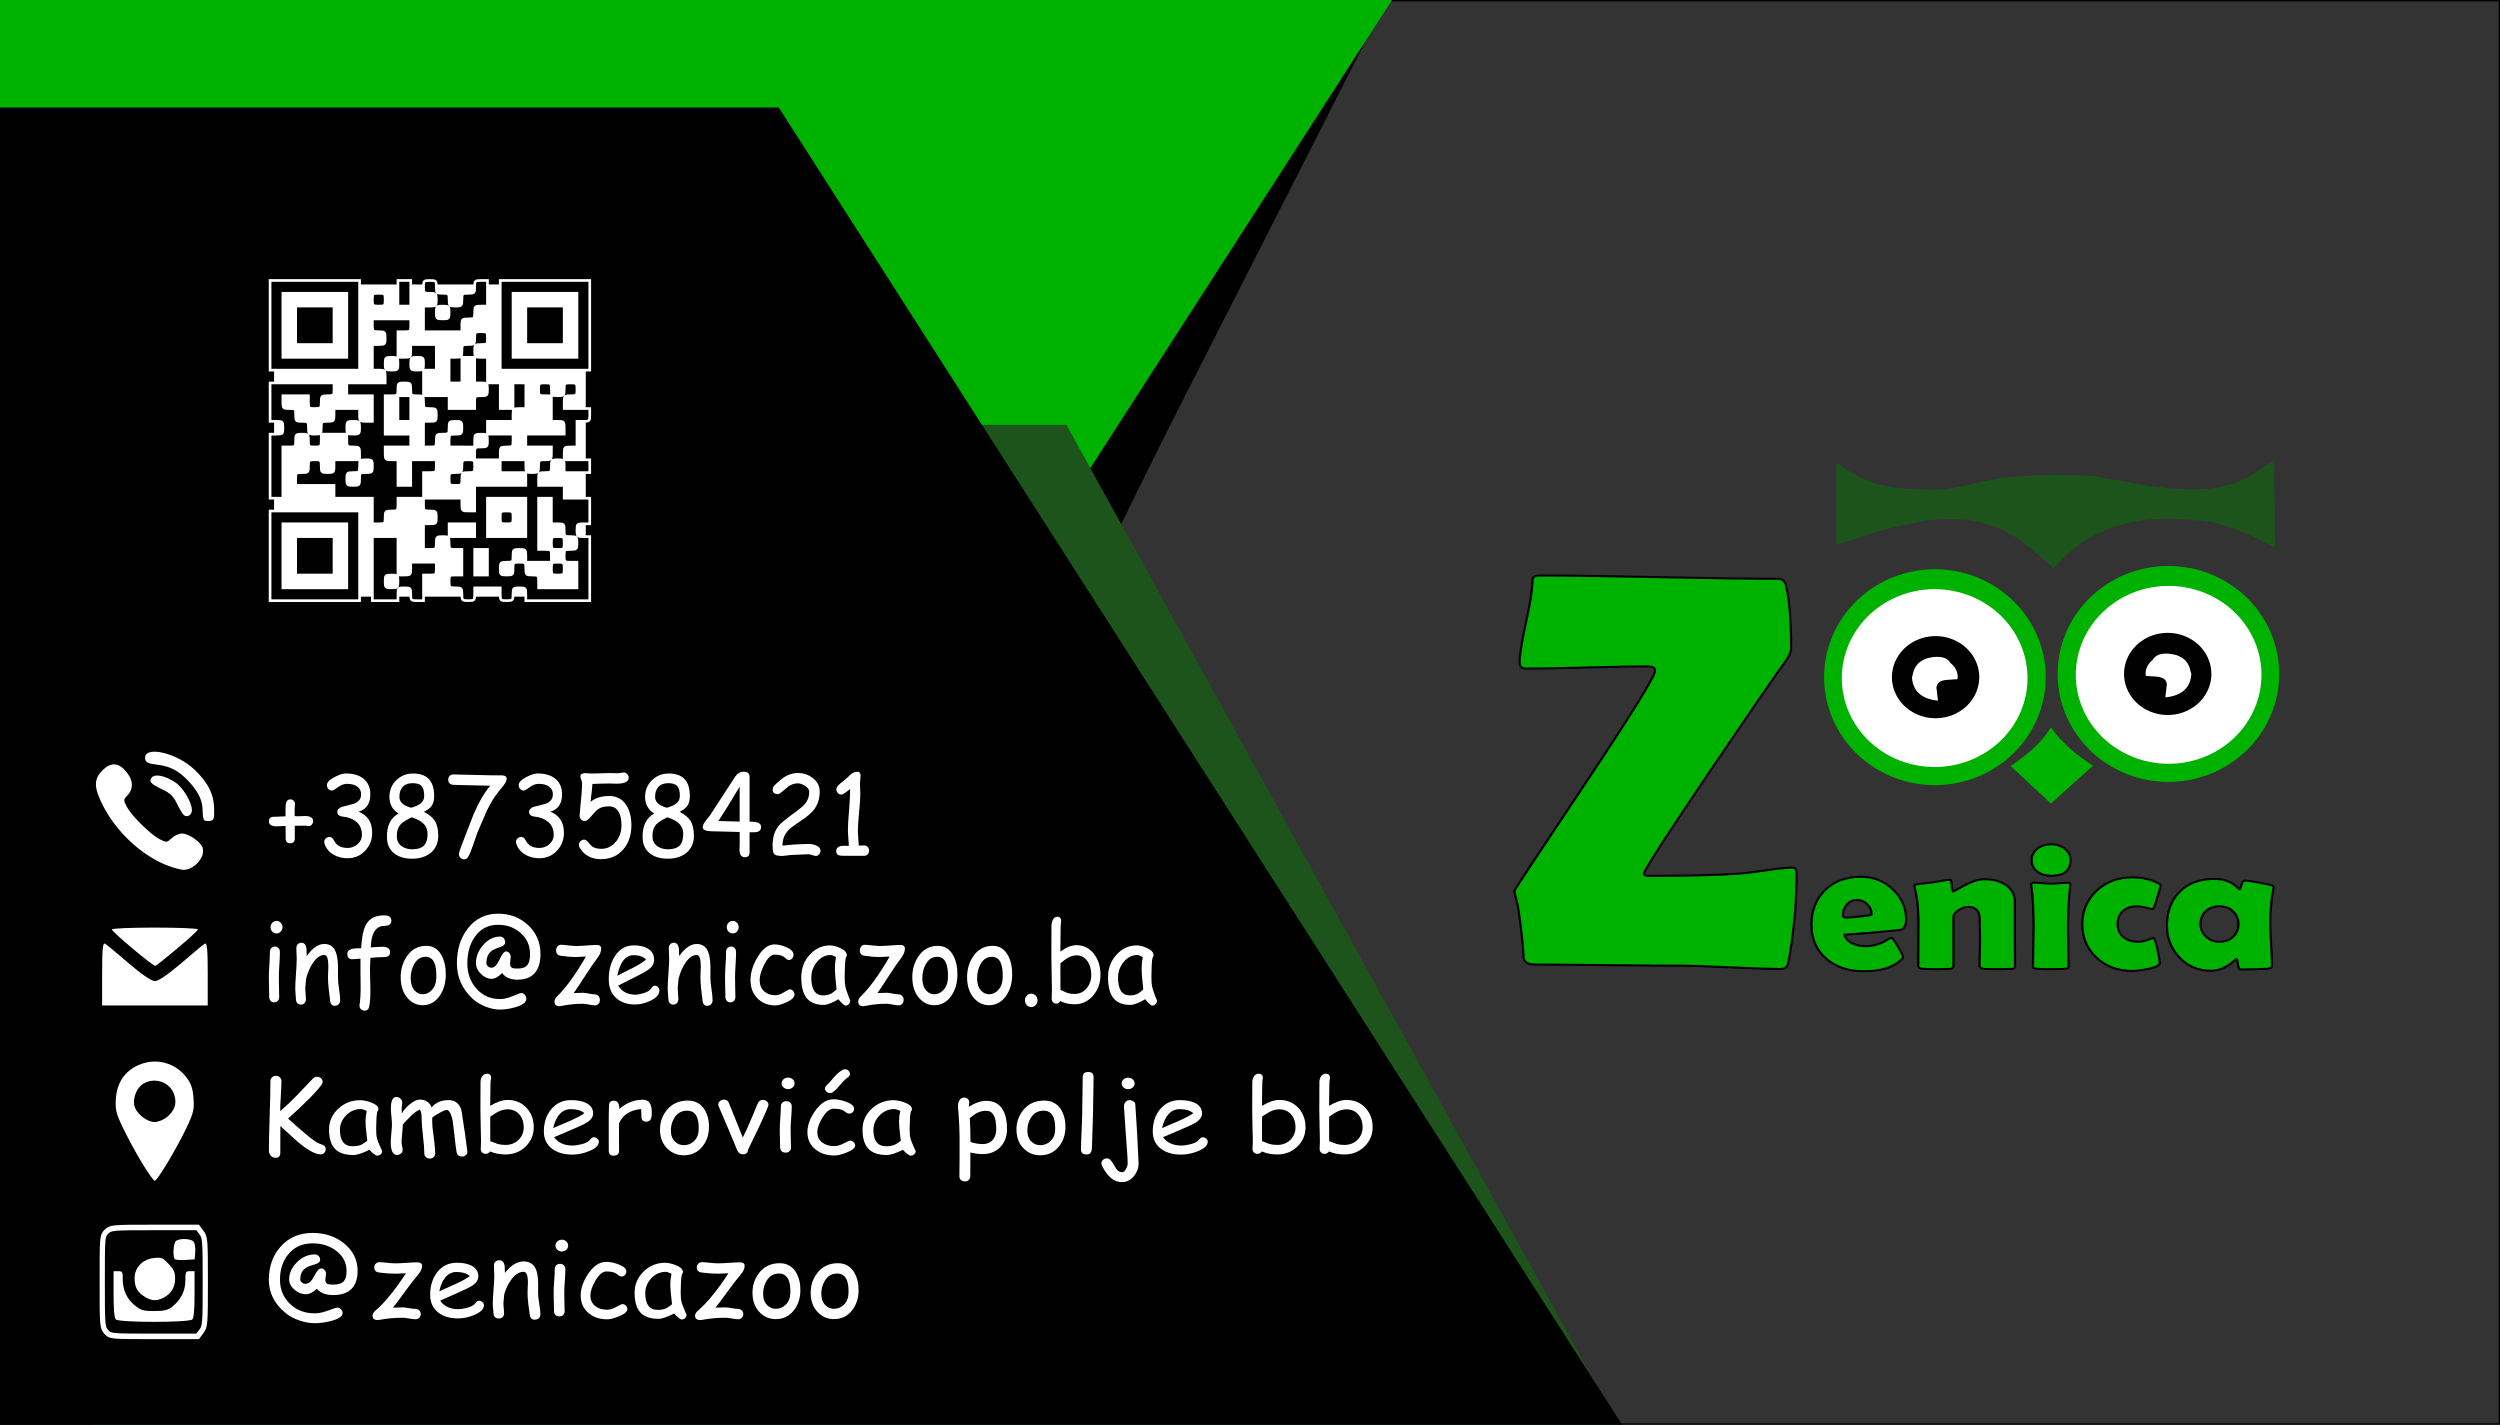 <?xml version="1.0" encoding="UTF-8" standalone="no"?>
<svg
   xmlns:dc="http://purl.org/dc/elements/1.1/"
   xmlns:cc="http://creativecommons.org/ns#"
   xmlns:rdf="http://www.w3.org/1999/02/22-rdf-syntax-ns#"
   xmlns:svg="http://www.w3.org/2000/svg"
   xmlns="http://www.w3.org/2000/svg"
   xmlns:sodipodi="http://sodipodi.sourceforge.net/DTD/sodipodi-0.dtd"
   xmlns:inkscape="http://www.inkscape.org/namespaces/inkscape"
   width="93mm"
   height="53mm"
   viewBox="0 0 93 53"
   version="1.1"
   id="svg8"
   sodipodi:docname="vizit karta.svg"
   inkscape:version="1.0.2-2 (e86c870879, 2021-01-15)">
  <rect x="0" y="0" width="93" height="53" fill="#333333" stroke="none"/>
  <defs
     id="defs2">
    <marker
       style="overflow:visible;"
       id="marker1166"
       refX="0.0"
       refY="0.0"
       orient="auto"
       inkscape:stockid="Arrow1Lend"
       inkscape:isstock="true">
      <path
         transform="scale(0.8) rotate(180) translate(12.5,0)"
         style="fill-rule:evenodd;stroke:#000000;stroke-width:1.0pt;"
         d="M 0.0,0.0 L 5.0,-5.0 L -12.5,0.0 L 5.0,5.0 L 0.0,0.0 z "
         id="path1164" />
    </marker>
    <marker
       style="overflow:visible"
       id="marker1162"
       refX="0.0"
       refY="0.0"
       orient="auto"
       inkscape:stockid="Arrow1Lstart"
       inkscape:isstock="true">
      <path
         transform="scale(0.8) translate(12.5,0)"
         style="fill-rule:evenodd;stroke:#000000;stroke-width:1.0pt"
         d="M 0.0,0.0 L 5.0,-5.0 L -12.5,0.0 L 5.0,5.0 L 0.0,0.0 z "
         id="path1160" />
    </marker>
    <marker
       style="overflow:visible"
       id="marker1134"
       refX="0.0"
       refY="0.0"
       orient="auto"
       inkscape:stockid="Arrow1Lstart"
       inkscape:isstock="true">
      <path
         transform="scale(0.8) translate(12.5,0)"
         style="fill-rule:evenodd;stroke:#000000;stroke-width:1.0pt"
         d="M 0.0,0.0 L 5.0,-5.0 L -12.5,0.0 L 5.0,5.0 L 0.0,0.0 z "
         id="path1132" />
    </marker>
    <marker
       style="overflow:visible;"
       id="Arrow1Lend"
       refX="0.0"
       refY="0.0"
       orient="auto"
       inkscape:stockid="Arrow1Lend"
       inkscape:isstock="true">
      <path
         transform="scale(0.8) rotate(180) translate(12.5,0)"
         style="fill-rule:evenodd;stroke:#000000;stroke-width:1.0pt;"
         d="M 0.0,0.0 L 5.0,-5.0 L -12.5,0.0 L 5.0,5.0 L 0.0,0.0 z "
         id="path841" />
    </marker>
    <marker
       style="overflow:visible"
       id="marker1110"
       refX="0.0"
       refY="0.0"
       orient="auto"
       inkscape:stockid="Arrow1Lstart"
       inkscape:isstock="true">
      <path
         transform="scale(0.8) translate(12.5,0)"
         style="fill-rule:evenodd;stroke:#000000;stroke-width:1.0pt"
         d="M 0.0,0.0 L 5.0,-5.0 L -12.5,0.0 L 5.0,5.0 L 0.0,0.0 z "
         id="path1108" />
    </marker>
    <marker
       style="overflow:visible"
       id="Arrow1Lstart"
       refX="0.0"
       refY="0.0"
       orient="auto"
       inkscape:stockid="Arrow1Lstart"
       inkscape:isstock="true">
      <path
         transform="scale(0.8) translate(12.5,0)"
         style="fill-rule:evenodd;stroke:#000000;stroke-width:1.0pt"
         d="M 0.0,0.0 L 5.0,-5.0 L -12.5,0.0 L 5.0,5.0 L 0.0,0.0 z "
         id="path838" />
    </marker>
  </defs>
  <sodipodi:namedview
     id="base"
     pagecolor="#ffffff"
     bordercolor="#666666"
     borderopacity="1.0"
     inkscape:pageopacity="0.0"
     inkscape:pageshadow="2"
     inkscape:zoom="2.8284271"
     inkscape:cx="172.64445"
     inkscape:cy="105.54622"
     inkscape:document-units="mm"
     inkscape:current-layer="layer5"
     inkscape:document-rotation="0"
     showgrid="false"
     inkscape:showpageshadow="false"
     inkscape:window-width="1920"
     inkscape:window-height="1001"
     inkscape:window-x="-9"
     inkscape:window-y="-9"
     inkscape:window-maximized="1"
     inkscape:snap-global="true"
     showguides="true"
     inkscape:guide-bbox="true"
     inkscape:snap-bbox="true" />
  <g
     inkscape:label="Pozadina"
     inkscape:groupmode="layer"
     id="layer1"
     style="display:inline"
     sodipodi:insensitive="true">
    <rect
       style="fill:none;stroke:#000000;stroke-width:0.1;stroke-miterlimit:4;stroke-dasharray:none"
       id="rect833"
       width="93"
       height="53"
       x="-3.5527137e-15"
       y="1.7763568e-15" />
  </g>
  <g
     inkscape:groupmode="layer"
     id="layer5"
     inkscape:label="Grafika"
     style="display:inline">
    <g
       id="g1198">
      <path
         id="path990"
         style="fill:#000000;stroke:#000000;stroke-width:0.115"
         inkscape:transform-center-x="-0.44564454"
         inkscape:transform-center-y="1.0963219"
         transform="matrix(0.613,0.028,-0.264,1.222,21.175,-5.3)"
         d="m 40.999,20.741 -1.65,-2.674 -1.65,-2.674 3.14,-0.092 3.14,-0.092 -1.49,2.766 z" />
      <path
         id="rect1267"
         style="fill:#000000;stroke:none;stroke-width:0.1;stroke-miterlimit:4;stroke-dasharray:none"
         d="M 51.575,0 49.076,4.913 42.254,18.322 39.862,0 Z" />
      <path
         id="rect1212"
         style="fill:#00b200;fill-opacity:1;stroke:none;stroke-width:0.1;stroke-miterlimit:4;stroke-dasharray:none"
         d="M 51.783,0 34.85,26.269 H 0 V 0 Z" />
      <path
         id="rect1208"
         style="fill:#1c541c;fill-opacity:1;stroke:none;stroke-width:0.1;stroke-miterlimit:4;stroke-dasharray:none"
         d="M 39.671,15.805 60.201,53 H 3.411 L 0,46.821 V 15.805 Z" />
      <path
         id="rect1210"
         style="fill:#000000;stroke:none;stroke-width:0.1;stroke-miterlimit:4;stroke-dasharray:none"
         d="M 28.971,4 60.343,53 H 0 V 4 Z" />
      <g
         id="g2981"
         transform="matrix(0.412,0,0,0.413,-15.689,-82.968)"
         style="stroke-width:0.641">
        <path
           style="fill:#1c541c;fill-opacity:1;stroke:none;stroke-width:0;stroke-linecap:butt;stroke-linejoin:miter;stroke-miterlimit:4;stroke-dasharray:none;stroke-opacity:1"
           d="m 203.89,242.55 v 7.424 c 2.171,-0.704 4.369,-1.499 6.439,-1.856 2.074,-0.505 4.404,-0.701 6.681,-0.137 3.293,0.792 4.734,2.698 6.52,4.09 1.895,-2.196 4.088,-3.474 6.52,-4.021 2.82,-0.682 5.248,-0.446 7.647,-0.137 2.285,0.477 4.032,1.414 5.795,2.337 l -0.081,-7.974 c -1.365,1.067 -2.769,1.997 -4.346,2.337 -2.115,0.613 -4.436,0.352 -6.761,0.069 l -5.151,-0.894 c -3.839,-0.253 -6.102,-0.057 -8.371,0.137 l -4.829,1.031 c -2.019,0.101 -4.071,0.035 -6.198,-0.412 -1.594,-0.455 -2.803,-1.173 -3.864,-1.993 z"
           id="path867"
           sodipodi:nodetypes="cccccccccccccccc" />
        <path
           id="path859"
           style="fill:#00b200;fill-opacity:1;stroke:none;stroke-width:0.064;stroke-miterlimit:4;stroke-dasharray:none;stop-color:#000000"
           d="m 222.789,261.889 a 10.004,9.722 0 0 1 -9.984,9.722 10.004,9.722 0 0 1 -10.024,-9.684 10.004,9.722 0 0 1 9.944,-9.761 10.004,9.722 0 0 1 10.063,9.645 z" />
        <path
           id="path869"
           style="fill:#ffffff;stroke:none;stroke-width:0.064;stroke-miterlimit:4;stroke-dasharray:none;stop-color:#000000"
           d="m 221.147,261.969 a 8.383,8.01 0 0 1 -8.366,8.01 8.383,8.01 0 0 1 -8.399,-7.978 8.383,8.01 0 0 1 8.332,-8.042 8.383,8.01 0 0 1 8.432,7.946 z" />
        <path
           id="path863"
           style="fill:#000000;stroke:none;stroke-width:0.064;stroke-miterlimit:4;stroke-dasharray:none;stop-color:#000000"
           d="m 216.788,261.886 a 3.942,3.699 0 0 1 -3.934,3.699 3.942,3.699 0 0 1 -3.949,-3.684 3.942,3.699 0 0 1 3.918,-3.713 3.942,3.699 0 0 1 3.965,3.669 z" />
        <path
           style="fill:#ffffff;stroke:none;stroke-width:0.064;stroke-linecap:butt;stroke-linejoin:miter;stroke-miterlimit:4;stroke-dasharray:none;stroke-opacity:1"
           d="m 213.061,263.997 -0.138,-1.173 c 0.039,-0.341 0.218,-0.623 0.897,-0.69 l 1.001,-0.069 c 0.117,-0.588 -0.215,-1.123 -0.621,-1.449 -0.435,-0.735 -1.486,-0.606 -2.174,-0.414 -1.042,0.394 -1.165,1.063 -1.311,1.725 0.082,1.152 0.798,1.926 2.347,2.071 z"
           id="path865"
           sodipodi:nodetypes="ccccccccc" />
        <path
           id="circle877"
           style="fill:#00b200;fill-opacity:1;stroke:none;stroke-width:0.064;stroke-miterlimit:4;stroke-dasharray:none;stop-color:#000000"
           transform="scale(-1,1)"
           d="m -223.864,261.596 a 10.004,9.722 0 0 1 -9.984,9.722 10.004,9.722 0 0 1 -10.024,-9.684 10.004,9.722 0 0 1 9.944,-9.761 10.004,9.722 0 0 1 10.063,9.645 z" />
        <path
           id="circle883"
           style="fill:#ffffff;stroke:none;stroke-width:0.064;stroke-miterlimit:4;stroke-dasharray:none;stop-color:#000000"
           transform="scale(-1,1)"
           d="m -225.506,261.676 a 8.383,8.01 0 0 1 -8.366,8.01 8.383,8.01 0 0 1 -8.399,-7.978 8.383,8.01 0 0 1 8.332,-8.042 8.383,8.01 0 0 1 8.432,7.946 z" />
        <path
           id="circle879"
           style="fill:#000000;stroke:none;stroke-width:0.064;stroke-miterlimit:4;stroke-dasharray:none;stop-color:#000000"
           transform="scale(-1,1)"
           d="m -229.865,261.593 a 3.942,3.699 0 0 1 -3.934,3.699 3.942,3.699 0 0 1 -3.949,-3.684 3.942,3.699 0 0 1 3.918,-3.713 3.942,3.699 0 0 1 3.965,3.669 z" />
        <path
           style="fill:#ffffff;stroke:none;stroke-width:0.064;stroke-linecap:butt;stroke-linejoin:miter;stroke-miterlimit:4;stroke-dasharray:none;stroke-opacity:1"
           d="m 233.592,263.704 0.138,-1.173 c -0.039,-0.341 -0.218,-0.623 -0.897,-0.69 l -1.001,-0.069 c -0.117,-0.588 0.215,-1.123 0.621,-1.449 0.435,-0.735 1.486,-0.606 2.174,-0.414 1.042,0.394 1.165,1.063 1.311,1.725 -0.082,1.152 -0.798,1.926 -2.347,2.071 z"
           id="path881"
           sodipodi:nodetypes="ccccccccc" />
        <path
           style="fill:#00b200;fill-opacity:1;stroke:none;stroke-width:0.036;stroke-linecap:butt;stroke-linejoin:miter;stroke-miterlimit:4;stroke-dasharray:none;stroke-opacity:1"
           d="m 223.257,266.416 c -0.986,1.561 -2.294,2.542 -3.628,3.478 l 3.628,3.375 3.805,-3.409 c -1.494,-0.962 -2.783,-2.027 -3.805,-3.444 z"
           id="path895"
           sodipodi:nodetypes="ccccc" />
        <g
           aria-label="Z"
           transform="scale(1.022,0.978)"
           id="text899"
           style="font-size:51.928px;line-height:1.25;font-family:'Berlin Sans FB Demi';-inkscape-font-specification:'Berlin Sans FB Demi';fill:#00b200;fill-opacity:1;stroke:#000000;stroke-width:0.192;stroke-miterlimit:4;stroke-dasharray:none">
          <path
             d="m 194.615,294.652 q -1.496,0 -4.488,-0.152 -2.992,-0.152 -4.488,-0.152 -2.13,0 -6.364,-0.051 -4.234,-0.051 -6.364,-0.051 -0.913,0 -1.04,-0.583 -0.051,-1.623 -0.507,-4.818 -0.304,-1.242 -0.304,-1.395 0,-0.127 6.212,-9.813 6.212,-9.711 6.212,-10.447 0,-0.406 -0.659,-0.406 -1.775,0 -5.375,0.101 -3.575,0.101 -5.375,0.101 -0.558,0 -0.558,-0.583 0,-0.938 0.558,-3.651 0.583,-2.713 0.583,-3.93 0,-0.406 0.685,-0.406 3.499,0 10.497,0.152 7.024,0.152 10.523,0.152 0.532,0 0.685,0.583 0.456,2.028 0.456,5.806 0,0.456 -0.456,1.141 -1.597,2.307 -6.719,10.193 -5.832,9.001 -5.832,9.432 0,0.203 0.431,0.203 5.147,0 7.911,-0.203 0.558,-0.025 2.434,-0.304 1.597,-0.254 2.358,-0.254 0.355,0 0.355,0.532 0,4.133 -0.735,8.241 -0.101,0.558 -0.634,0.558 z"
             style="fill:#00b200;fill-opacity:1;stroke:#000000;stroke-width:0.192;stroke-miterlimit:4;stroke-dasharray:none"
             id="path218" />
        </g>
        <g
           aria-label="enica"
           transform="scale(1.046,0.956)"
           id="text2868"
           style="font-size:17.437px;line-height:1.25;font-family:'Berlin Sans FB Demi';-inkscape-font-specification:'Berlin Sans FB Demi';fill:#00b200;fill-opacity:1;stroke:#000000;stroke-width:0.192;stroke-miterlimit:4;stroke-dasharray:none">
          <path
             d="m 200.944,296.778 q 0,0.86 -0.553,0.979 -0.094,0.017 -1.762,0.187 -1.005,0.111 -2.997,0.264 0.119,0.553 0.724,0.843 0.494,0.238 1.124,0.238 0.758,0 1.524,-0.409 0.324,-0.204 0.647,-0.409 0.179,0.085 0.596,0.868 0.426,0.783 0.426,0.996 0,0.06 -0.128,0.196 -1.039,1.115 -3.227,1.115 -2.026,0 -3.27,-1.183 -1.277,-1.201 -1.277,-3.21 0,-1.958 1.141,-3.21 1.175,-1.294 3.116,-1.294 1.635,0 2.776,1.192 1.141,1.192 1.141,2.835 z m -2.98,-0.519 q 0,-0.528 -0.375,-0.928 -0.375,-0.4 -0.894,-0.4 -0.536,0 -0.885,0.451 -0.324,0.417 -0.324,0.979 0,0.23 0.238,0.23 0.63,0 1.958,-0.196 0.281,-0.043 0.281,-0.136 z"
             style="fill:#00b200;fill-opacity:1;stroke:#000000;stroke-width:0.192;stroke-miterlimit:4;stroke-dasharray:none"
             id="path221" />
          <path
             d="m 210.343,301.154 q 0,0.23 -0.238,0.264 -0.238,0.034 -1.243,0.034 -1.073,0 -1.328,-0.051 -0.255,-0.051 -0.255,-0.349 0,-0.4 0.025,-1.209 0.025,-0.809 0.025,-1.218 0,-0.315 -0.017,-0.937 -0.017,-0.63 -0.017,-0.945 0,-1.166 -1.013,-1.166 -0.332,0 -0.775,0.289 -0.477,0.324 -0.477,0.639 v 4.598 q 0,0.281 -0.264,0.315 -0.298,0.034 -1.218,0.034 -0.996,0 -1.294,-0.051 -0.264,-0.043 -0.264,-0.281 0,-0.664 0.009,-2.001 0.009,-1.337 0.009,-2.009 0,-2.12 -0.332,-3.329 -0.017,-0.077 -0.017,-0.128 0,-0.136 0.128,-0.187 0.536,-0.06 1.43,-0.187 1.354,-0.264 1.524,-0.264 0.094,0 0.145,0.579 0.051,0.57 0.145,0.57 -0.094,0 0.911,-0.587 1.013,-0.596 1.771,-0.596 1.081,0 1.805,0.511 0.809,0.587 0.809,1.635 v 2.716 q 0,0.553 0.009,1.66 0.009,1.098 0.009,1.652 z"
             style="fill:#00b200;fill-opacity:1;stroke:#000000;stroke-width:0.192;stroke-miterlimit:4;stroke-dasharray:none"
             id="path223" />
          <path
             d="m 215.137,291.167 q 0,1.482 -1.669,1.482 -0.715,0 -1.183,-0.375 -0.511,-0.409 -0.511,-1.107 0,-0.664 0.528,-1.09 0.485,-0.392 1.166,-0.392 0.664,0 1.149,0.4 0.519,0.426 0.519,1.081 z m -0.221,6.326 q 0,0.622 0.025,1.856 0.025,1.226 0.025,1.839 0,0.179 -0.213,0.213 -0.289,0.051 -1.303,0.051 -1.022,0 -1.311,-0.051 -0.187,-0.034 -0.23,-0.111 -0.017,-0.034 -0.017,-0.255 0,-0.587 0.026,-1.762 0.025,-1.183 0.025,-1.78 0,-2.418 -0.187,-3.848 -0.017,-0.136 -0.017,-0.179 0,-0.17 0.23,-0.17 0.238,0 0.724,0.051 0.494,0.051 0.741,0.051 0.247,0 0.741,-0.043 0.494,-0.043 0.741,-0.043 0.204,0 0.204,0.17 0,0.034 -0.017,0.162 -0.187,1.66 -0.187,3.848 z"
             style="fill:#00b200;fill-opacity:1;stroke:#000000;stroke-width:0.192;stroke-miterlimit:4;stroke-dasharray:none"
             id="path225" />
          <path
             d="m 222.195,295.799 q -0.009,0 -0.519,-0.136 -0.502,-0.136 -0.817,-0.136 -0.758,0 -1.209,0.46 -0.451,0.451 -0.451,1.209 0,0.783 0.494,1.235 0.494,0.443 1.286,0.443 0.375,0 0.843,-0.187 0.468,-0.196 0.443,-0.196 0.145,0 0.375,1.081 0.196,0.988 0.196,1.311 0,0.324 -1.056,0.553 -0.817,0.179 -1.32,0.179 -1.873,0 -3.091,-1.26 -1.218,-1.26 -1.218,-3.142 0,-1.865 1.218,-3.133 1.226,-1.277 3.091,-1.277 1.269,0 2.231,0.545 0.221,0.119 0.221,0.23 0,0.111 -0.255,1.005 -0.238,0.86 -0.315,1.039 -0.068,0.179 -0.145,0.179 z"
             style="fill:#00b200;fill-opacity:1;stroke:#000000;stroke-width:0.192;stroke-miterlimit:4;stroke-dasharray:none"
             id="path227" />
          <path
             d="m 232.37,297.144 q 0,0.656 0.077,1.95 0.077,1.294 0.077,1.941 0,0.341 -0.298,0.366 -1.056,0.077 -2.418,0.077 -0.162,0 -0.221,-0.485 -0.051,-0.494 -0.128,-0.502 -0.068,0.034 -0.179,0.145 -0.954,0.962 -2.043,0.962 -1.66,0 -2.75,-1.311 -1.03,-1.226 -1.03,-2.929 0,-1.967 1.064,-3.167 1.107,-1.243 3.031,-1.243 1.337,0 2.112,0.937 0.034,0.043 0.06,0.043 0.077,0 0.17,-0.409 0.102,-0.417 0.238,-0.417 0.315,0 1.201,0.179 0.843,0.17 1.209,0.289 0.128,0.051 0.128,0.136 0,0.034 -0.025,0.179 -0.272,1.541 -0.272,3.261 z m -2.742,0.051 q 0,-0.724 -0.46,-1.192 -0.451,-0.477 -1.183,-0.477 -0.732,0 -1.183,0.468 -0.451,0.468 -0.451,1.201 0,0.69 0.477,1.183 0.477,0.494 1.158,0.494 0.724,0 1.183,-0.468 0.46,-0.477 0.46,-1.209 z"
             style="fill:#00b200;fill-opacity:1;stroke:#000000;stroke-width:0.192;stroke-miterlimit:4;stroke-dasharray:none"
             id="path229" />
        </g>
      </g>
      <g
         id="g2714"
         transform="matrix(0.969,0,0,0.982,49.782,-62.258)"
         style="stroke-width:1.025">
        <path
           style="fill:#000000;stroke-width:1.025"
           d="m -47.824,101.763 c -0.17,-0.17 -0.184,-0.307 -0.184,-1.751 0,-1.444 0.014,-1.581 0.184,-1.751 0.174,-0.174 0.307,-0.184 2.396,-0.184 2.089,0 2.222,0.01 2.396,0.184 0.17,0.17 0.184,0.307 0.184,1.751 0,1.444 -0.014,1.581 -0.184,1.751 -0.174,0.174 -0.307,0.184 -2.396,0.184 -2.089,0 -2.222,-0.01 -2.396,-0.184 z"
           id="path2451" />
        <path
           style="fill:#ffffff;stroke-width:1.025"
           d="m -44.561,99.321 c 0.43,-0.355 0.784,-0.676 0.787,-0.714 0.003,-0.038 -0.741,-0.069 -1.653,-0.069 -0.912,0 -1.656,0.031 -1.653,0.069 0.009,0.099 1.593,1.407 1.673,1.381 0.036,-0.012 0.417,-0.312 0.847,-0.667 z"
           id="path2455" />
        <path
           style="fill:#ffffff;stroke-width:1.025"
           d="m -43.4,100.284 c 0,-0.938 -0.025,-1.188 -0.115,-1.135 -0.063,0.037 -0.472,0.372 -0.908,0.743 -0.484,0.411 -0.875,0.674 -1.004,0.674 -0.129,0 -0.521,-0.263 -1.004,-0.674 -0.436,-0.371 -0.845,-0.705 -0.908,-0.743 -0.09,-0.053 -0.115,0.197 -0.115,1.135 v 1.203 h 2.027 2.027 z"
           id="path2453" />
      </g>
      <g
         id="g2727"
         transform="matrix(0.743,0,0,0.785,38.757,29.231)"
         style="stroke-width:1.309">
        <path
           style="fill:#000000;stroke:#ffffff;stroke-width:0.262;stroke-miterlimit:4;stroke-dasharray:none"
           d="m -46.844,25.877 c -0.194,-0.207 -0.2,-0.282 -0.2,-2.38 0,-2.146 0.002,-2.169 0.213,-2.367 0.207,-0.194 0.282,-0.2 2.389,-0.2 h 2.176 l 0.191,0.243 c 0.181,0.229 0.191,0.358 0.191,2.338 0,1.98 -0.01,2.108 -0.191,2.338 l -0.191,0.243 h -2.189 c -2.169,0 -2.191,-0.002 -2.389,-0.213 z"
           id="path2573" />
        <path
           style="fill:#ffffff;stroke-width:1.309"
           d="m -42.533,25.289 c 0.074,-0.074 0.111,-0.475 0.111,-1.198 V 23.003 H -42.653 c -0.214,0 -0.23,0.032 -0.23,0.447 0,0.495 -0.229,0.919 -0.675,1.249 -0.204,0.151 -0.395,0.193 -0.883,0.193 -0.544,0 -0.666,-0.033 -0.971,-0.266 -0.403,-0.308 -0.605,-0.725 -0.605,-1.252 0,-0.335 -0.023,-0.372 -0.23,-0.372 h -0.23 v 1.087 c 0,0.723 0.037,1.125 0.111,1.198 0.156,0.156 3.678,0.156 3.834,0 z"
           id="path2575" />
        <path
           style="fill:#ffffff;stroke-width:1.309"
           d="m -42.388,22.091 c 0.016,-0.194 -0.02,-0.411 -0.08,-0.484 -0.133,-0.16 -0.745,-0.175 -0.898,-0.021 -0.119,0.119 -0.152,0.738 -0.045,0.846 0.036,0.036 0.275,0.053 0.53,0.038 l 0.464,-0.027 z"
           id="path2579" />
        <path
           style="fill:#ffffff;stroke-width:1.309"
           d="m -43.95,24.246 c 0.373,-0.193 0.554,-0.489 0.554,-0.906 0,-0.286 -0.065,-0.422 -0.325,-0.682 -0.301,-0.301 -0.357,-0.321 -0.757,-0.276 -0.553,0.062 -0.945,0.456 -0.945,0.95 0,0.424 0.128,0.652 0.49,0.873 0.353,0.215 0.627,0.227 0.984,0.042 z"
           id="path2577" />
      </g>
      <g
         id="g2733"
         transform="matrix(0.879,0,0,0.879,39.08,10.492)"
         style="stroke-width:1.138">
        <path
           style="fill:#ffffff;stroke-width:1.138"
           d="m -38.458,37.267 c -0.256,-0.424 -0.616,-1.088 -0.8,-1.476 -0.295,-0.621 -0.33,-0.77 -0.296,-1.248 0.048,-0.66 0.37,-1.139 0.94,-1.398 0.73,-0.331 1.558,-0.123 2.044,0.514 0.199,0.261 0.27,0.469 0.3,0.884 0.035,0.478 -8.29e-4,0.627 -0.296,1.248 -0.413,0.87 -1.238,2.247 -1.346,2.247 -0.044,0 -0.289,-0.347 -0.545,-0.771 z"
           id="path2649" />
        <path
           style="fill:#000000;stroke-width:1.138"
           d="m -37.412,35.353 c 0.342,-0.269 0.45,-0.587 0.326,-0.961 -0.179,-0.544 -0.845,-0.767 -1.333,-0.448 -0.287,0.188 -0.451,0.671 -0.334,0.981 0.12,0.316 0.534,0.624 0.839,0.624 0.138,0 0.364,-0.088 0.501,-0.196 z"
           id="path2651" />
      </g>
      <g
         id="g2738"
         transform="matrix(0.863,0,0,0.852,25.789,-13.944)"
         style="stroke-width:1.166">
        <path
           style="fill:#ffffff;stroke-width:1.166"
           d="m -21.948,51.967 c -0.05,-0.033 -0.183,-0.255 -0.297,-0.493 -0.163,-0.341 -0.298,-0.476 -0.639,-0.639 -0.504,-0.241 -0.599,-0.35 -0.455,-0.524 0.139,-0.168 0.568,-0.078 1.001,0.208 0.343,0.227 0.727,0.872 0.727,1.221 0,0.203 -0.186,0.327 -0.337,0.226 z"
           id="path2549" />
        <path
           style="fill:#ffffff;stroke-width:1.166"
           d="m -21.085,52.172 c -0.036,-0.036 -0.065,-0.226 -0.065,-0.423 0,-0.441 -0.194,-0.839 -0.632,-1.301 -0.428,-0.45 -0.765,-0.625 -1.344,-0.696 -0.354,-0.043 -0.471,-0.098 -0.496,-0.23 -0.122,-0.632 1.354,-0.311 2.142,0.466 0.578,0.569 0.817,1.057 0.828,1.689 0.008,0.444 -0.014,0.51 -0.179,0.534 -0.103,0.015 -0.218,-0.003 -0.253,-0.038 z"
           id="path2547" />
        <path
           style="fill:#ffffff;stroke-width:1.166"
           d="m -22.732,54.13 c -1.079,-0.444 -2.147,-1.462 -2.708,-2.581 -0.396,-0.791 -0.408,-1.139 -0.05,-1.522 0.404,-0.432 0.783,-0.375 1.148,0.172 0.206,0.309 0.191,0.64 -0.04,0.886 -0.185,0.196 -0.186,0.215 -0.035,0.507 0.202,0.391 1.026,1.214 1.416,1.416 0.294,0.152 0.31,0.151 0.519,-0.046 0.119,-0.112 0.319,-0.203 0.444,-0.203 0.282,0 0.785,0.347 0.884,0.61 0.147,0.391 -0.35,0.982 -0.823,0.977 -0.128,-0.001 -0.468,-0.099 -0.755,-0.217 z"
           id="path2505" />
      </g>
      <g
         aria-label="+387358421 "
         transform="scale(0.974,1.027)"
         id="text2742"
         style="font-size:4px;line-height:1.25;font-family:'Times New Roman';-inkscape-font-specification:'Times New Roman, ';word-spacing:0px;fill:#ffffff;stroke-width:0.265">
        <path
           d="m 11.959,29.742 q 0,0.072 -0.049,0.127 -0.047,0.053 -0.119,0.053 -0.023,0 -0.07,-0.008 -0.047,-0.008 -0.072,-0.008 l -0.195,0.004 q -0.119,0.004 -0.195,0 v 0.459 q 0,0.176 -0.174,0.176 -0.086,0 -0.131,-0.043 -0.043,-0.045 -0.043,-0.133 l -0.002,-0.225 -0.002,-0.227 q -0.236,0.014 -0.334,0.014 -0.303,0 -0.303,-0.18 0,-0.127 0.107,-0.158 0.037,-0.01 0.195,-0.01 0.098,0 0.334,-0.014 l -0.002,-0.229 q 0,-0.178 0.018,-0.246 0.02,-0.07 0.061,-0.105 0.041,-0.035 0.105,-0.035 0.074,0 0.125,0.049 0.053,0.047 0.053,0.121 0,0.033 -0.008,0.105 -0.006,0.072 -0.006,0.109 l 0.002,0.223 0.146,0.006 q 0.039,0 0.119,-0.004 0.08,-0.006 0.119,-0.006 0.32,0 0.32,0.184 z"
           style="font-style:normal;font-variant:normal;font-weight:normal;font-stretch:normal;font-size:4px;font-family:'Comic Sans MS';-inkscape-font-specification:'Comic Sans MS';fill:#ffffff;stroke-width:0.265"
           id="path2762" />
        <path
           d="m 13.28,31.088 q -0.295,0 -0.529,-0.123 -0.264,-0.143 -0.355,-0.4 -0.012,-0.035 -0.012,-0.068 0,-0.078 0.059,-0.129 0.061,-0.053 0.139,-0.053 0.078,0 0.135,0.072 l 0.09,0.135 q 0.07,0.096 0.189,0.145 0.119,0.047 0.285,0.047 0.213,0 0.373,-0.133 0.17,-0.141 0.17,-0.344 0,-0.295 -0.217,-0.471 -0.191,-0.152 -0.508,-0.186 -0.217,-0.021 -0.217,-0.176 0,-0.115 0.17,-0.176 l 0.467,-0.115 q 0.135,-0.049 0.203,-0.131 0.068,-0.084 0.07,-0.203 0.004,-0.172 -0.133,-0.277 -0.143,-0.109 -0.4,-0.109 -0.133,0 -0.258,0.064 l -0.221,0.139 q -0.064,0.041 -0.104,0.041 -0.078,0 -0.135,-0.059 -0.055,-0.061 -0.055,-0.137 0,-0.154 0.299,-0.297 0.26,-0.127 0.428,-0.127 0.42,0 0.666,0.186 0.264,0.199 0.264,0.568 0,0.459 -0.371,0.605 -0.033,0.014 -0.076,0.027 0.26,0.096 0.389,0.287 0.129,0.189 0.129,0.475 0,0.385 -0.271,0.654 -0.271,0.268 -0.662,0.268 z"
           style="font-style:normal;font-variant:normal;font-weight:normal;font-stretch:normal;font-size:4px;font-family:'Comic Sans MS';-inkscape-font-specification:'Comic Sans MS';fill:#ffffff;stroke-width:0.265"
           id="path2764" />
        <path
           d="m 15.739,31.104 q -0.412,0 -0.666,-0.18 -0.289,-0.203 -0.295,-0.596 -0.008,-0.631 0.443,-0.859 -0.348,-0.211 -0.348,-0.6 0,-0.369 0.268,-0.613 0.256,-0.234 0.621,-0.238 0.82,-0.008 0.82,0.811 0,0.234 -0.094,0.361 -0.076,0.105 -0.295,0.217 0.291,0.146 0.408,0.316 0.137,0.199 0.137,0.549 0,0.398 -0.295,0.625 -0.273,0.207 -0.705,0.207 z m 0.018,-2.736 q -0.252,0 -0.385,0.143 -0.119,0.133 -0.117,0.359 0.002,0.273 0.449,0.389 0.234,-0.068 0.336,-0.137 0.162,-0.109 0.162,-0.293 0,-0.266 -0.119,-0.373 -0.102,-0.088 -0.326,-0.088 z m -0.035,1.236 q -0.311,0.145 -0.414,0.25 -0.162,0.162 -0.152,0.457 0.008,0.244 0.225,0.365 0.158,0.086 0.359,0.086 0.344,0 0.48,-0.162 0.109,-0.129 0.109,-0.391 0,-0.256 -0.199,-0.412 -0.133,-0.107 -0.408,-0.193 z"
           style="font-style:normal;font-variant:normal;font-weight:normal;font-stretch:normal;font-size:4px;font-family:'Comic Sans MS';-inkscape-font-specification:'Comic Sans MS';fill:#ffffff;stroke-width:0.265"
           id="path2766" />
        <path
           d="m 19.235,28.448 -0.178,0.207 q -0.254,0.297 -0.467,0.719 l -0.355,0.779 q -0.037,0.086 -0.164,0.451 -0.102,0.289 -0.189,0.432 -0.055,0.092 -0.156,0.092 -0.078,0 -0.139,-0.055 -0.059,-0.055 -0.059,-0.131 0,-0.074 0.125,-0.381 l 0.439,-1.076 q 0.291,-0.639 0.598,-0.984 l 0.037,-0.041 -0.98,-0.02 -0.439,-0.012 q -0.189,-0.018 -0.189,-0.188 0,-0.082 0.055,-0.135 0.055,-0.053 0.137,-0.053 0.246,0 0.738,0.016 0.494,0.016 0.74,0.016 h 0.357 q 0.207,0 0.207,0.123 0,0.092 -0.117,0.24 z"
           style="font-style:normal;font-variant:normal;font-weight:normal;font-stretch:normal;font-size:4px;font-family:'Comic Sans MS';-inkscape-font-specification:'Comic Sans MS';fill:#ffffff;stroke-width:0.265"
           id="path2768" />
        <path
           d="m 20.604,31.088 q -0.295,0 -0.529,-0.123 -0.264,-0.143 -0.355,-0.4 -0.012,-0.035 -0.012,-0.068 0,-0.078 0.059,-0.129 0.061,-0.053 0.139,-0.053 0.078,0 0.135,0.072 l 0.09,0.135 q 0.07,0.096 0.189,0.145 0.119,0.047 0.285,0.047 0.213,0 0.373,-0.133 0.17,-0.141 0.17,-0.344 0,-0.295 -0.217,-0.471 -0.191,-0.152 -0.508,-0.186 -0.217,-0.021 -0.217,-0.176 0,-0.115 0.17,-0.176 l 0.467,-0.115 q 0.135,-0.049 0.203,-0.131 0.068,-0.084 0.07,-0.203 0.004,-0.172 -0.133,-0.277 -0.143,-0.109 -0.4,-0.109 -0.133,0 -0.258,0.064 l -0.221,0.139 q -0.064,0.041 -0.104,0.041 -0.078,0 -0.135,-0.059 -0.055,-0.061 -0.055,-0.137 0,-0.154 0.299,-0.297 0.26,-0.127 0.428,-0.127 0.42,0 0.666,0.186 0.264,0.199 0.264,0.568 0,0.459 -0.371,0.605 -0.033,0.014 -0.076,0.027 0.26,0.096 0.389,0.287 0.129,0.189 0.129,0.475 0,0.385 -0.271,0.654 -0.271,0.268 -0.662,0.268 z"
           style="font-style:normal;font-variant:normal;font-weight:normal;font-stretch:normal;font-size:4px;font-family:'Comic Sans MS';-inkscape-font-specification:'Comic Sans MS';fill:#ffffff;stroke-width:0.265"
           id="path2770" />
        <path
           d="m 22.961,31.121 q -0.555,0 -0.816,-0.41 -0.035,-0.057 -0.035,-0.109 0,-0.076 0.061,-0.131 0.061,-0.057 0.137,-0.057 0.08,0 0.152,0.086 0.104,0.125 0.156,0.16 0.127,0.086 0.346,0.086 0.338,0 0.561,-0.258 0.213,-0.246 0.213,-0.592 0,-0.285 -0.094,-0.463 -0.121,-0.225 -0.373,-0.225 -0.209,0 -0.342,0.057 -0.105,0.045 -0.213,0.154 l -0.213,0.232 q -0.086,0.088 -0.176,0.088 -0.078,0 -0.133,-0.055 -0.055,-0.057 -0.055,-0.135 0,-0.039 0.031,-0.348 0.066,-0.615 0.066,-0.809 0,-0.068 -0.035,-0.148 -0.033,-0.082 -0.033,-0.121 0,-0.119 0.205,-0.119 0.039,0 0.117,0.008 0.08,0.006 0.119,0.006 0.113,0 0.34,-0.008 0.227,-0.008 0.34,-0.008 0.053,0 0.16,0.004 0.107,0.004 0.16,0.004 0.037,0 0.107,-0.014 0.07,-0.016 0.105,-0.016 0.076,0 0.135,0.057 0.059,0.057 0.059,0.131 0,0.219 -0.463,0.219 -0.061,0 -0.152,-0.004 -0.092,-0.004 -0.111,-0.004 l -0.33,0.006 -0.33,0.01 q 0,0.088 -0.072,0.65 0.268,-0.213 0.713,-0.213 0.43,0 0.656,0.336 0.191,0.285 0.191,0.727 0,0.527 -0.309,0.869 -0.32,0.355 -0.846,0.355 z"
           style="font-style:normal;font-variant:normal;font-weight:normal;font-stretch:normal;font-size:4px;font-family:'Comic Sans MS';-inkscape-font-specification:'Comic Sans MS';fill:#ffffff;stroke-width:0.265"
           id="path2772" />
        <path
           d="m 25.504,31.104 q -0.412,0 -0.666,-0.18 -0.289,-0.203 -0.295,-0.596 -0.008,-0.631 0.443,-0.859 -0.348,-0.211 -0.348,-0.6 0,-0.369 0.268,-0.613 0.256,-0.234 0.621,-0.238 0.82,-0.008 0.82,0.811 0,0.234 -0.094,0.361 -0.076,0.105 -0.295,0.217 0.291,0.146 0.408,0.316 0.137,0.199 0.137,0.549 0,0.398 -0.295,0.625 -0.273,0.207 -0.705,0.207 z m 0.018,-2.736 q -0.252,0 -0.385,0.143 -0.119,0.133 -0.117,0.359 0.002,0.273 0.449,0.389 0.234,-0.068 0.336,-0.137 0.162,-0.109 0.162,-0.293 0,-0.266 -0.119,-0.373 -0.102,-0.088 -0.326,-0.088 z m -0.035,1.236 q -0.311,0.145 -0.414,0.25 -0.162,0.162 -0.152,0.457 0.008,0.244 0.225,0.365 0.158,0.086 0.359,0.086 0.344,0 0.48,-0.162 0.109,-0.129 0.109,-0.391 0,-0.256 -0.199,-0.412 -0.133,-0.107 -0.408,-0.193 z"
           style="font-style:normal;font-variant:normal;font-weight:normal;font-stretch:normal;font-size:4px;font-family:'Comic Sans MS';-inkscape-font-specification:'Comic Sans MS';fill:#ffffff;stroke-width:0.265"
           id="path2774" />
        <path
           d="m 28.629,30.145 v 0.723 q 0,0.182 -0.178,0.182 -0.207,0 -0.207,-0.283 0,-0.035 0.004,-0.1 0.004,-0.064 0.004,-0.088 l -0.002,-0.443 -0.861,-0.021 q -0.268,0 -0.371,-0.018 -0.178,-0.029 -0.178,-0.139 0,-0.088 0.107,-0.223 l 0.168,-0.199 0.961,-1.402 q 0.131,-0.182 0.332,-0.182 0.221,0 0.221,0.191 v 1.623 q 0.033,-0.002 0.08,-0.002 0.359,0 0.359,0.193 0,0.141 -0.148,0.178 -0.066,0.018 -0.291,0.01 z m -0.379,-1.652 q -0.521,0.832 -0.814,1.246 l 0.814,0.02 z"
           style="font-style:normal;font-variant:normal;font-weight:normal;font-stretch:normal;font-size:4px;font-family:'Comic Sans MS';-inkscape-font-specification:'Comic Sans MS';fill:#ffffff;stroke-width:0.265"
           id="path2776" />
        <path
           d="m 31.157,31.002 q -0.049,0 -0.139,-0.029 -0.088,-0.031 -0.135,-0.031 -0.1,0 -0.299,0.012 -0.199,0.012 -0.301,0.012 -0.076,0 -0.227,0.02 -0.148,0.02 -0.225,0.02 -0.021,0 -0.062,-0.008 -0.041,-0.008 -0.062,-0.008 -0.135,0 -0.176,-0.131 -0.023,-0.068 -0.023,-0.234 0,-0.455 0.248,-0.732 0.113,-0.127 0.611,-0.469 0.279,-0.191 0.373,-0.299 0.168,-0.188 0.168,-0.439 0,-0.125 -0.162,-0.223 -0.143,-0.088 -0.279,-0.088 -0.18,0 -0.342,0.104 l -0.279,0.219 q -0.084,0.066 -0.135,0.066 -0.201,0 -0.201,-0.16 0,-0.092 0.074,-0.158 0.229,-0.215 0.396,-0.311 0.236,-0.135 0.486,-0.135 0.316,0 0.564,0.172 0.277,0.193 0.277,0.496 0,0.199 -0.057,0.367 -0.057,0.168 -0.172,0.307 -0.146,0.176 -0.496,0.393 -0.367,0.23 -0.482,0.35 -0.217,0.225 -0.213,0.545 l 0.402,-0.037 q 0.414,-0.023 0.592,-0.023 0.148,0 0.281,0.051 0.176,0.068 0.176,0.189 0,0.076 -0.053,0.137 -0.053,0.059 -0.131,0.059 z"
           style="font-style:normal;font-variant:normal;font-weight:normal;font-stretch:normal;font-size:4px;font-family:'Comic Sans MS';-inkscape-font-specification:'Comic Sans MS';fill:#ffffff;stroke-width:0.265"
           id="path2778" />
        <path
           d="m 33.004,31 h -0.389 l -0.387,-0.002 q -0.137,0 -0.191,-0.018 -0.1,-0.035 -0.1,-0.148 0,-0.197 0.307,-0.197 l 0.094,0.002 0.08,0.004 q 0,-0.094 -0.018,-0.277 -0.016,-0.184 -0.016,-0.275 0,-0.248 0.045,-0.754 0.043,-0.498 0.041,-0.756 -0.262,0.203 -0.334,0.203 -0.078,0 -0.137,-0.059 -0.057,-0.059 -0.057,-0.135 0,-0.092 0.168,-0.223 0.105,-0.074 0.299,-0.238 0.172,-0.174 0.328,-0.174 0.131,0 0.131,0.15 0,0.045 -0.012,0.135 -0.012,0.088 -0.012,0.133 0,0.064 0.006,0.195 0.008,0.131 0.008,0.195 0,0.223 -0.047,0.664 -0.047,0.441 -0.047,0.662 0,0.113 0.016,0.275 0.016,0.162 0.018,0.266 l 0.205,-0.004 q 0.082,0 0.135,0.055 0.055,0.053 0.055,0.133 0,0.082 -0.055,0.135 -0.053,0.053 -0.135,0.053 z"
           style="font-style:normal;font-variant:normal;font-weight:normal;font-stretch:normal;font-size:4px;font-family:'Comic Sans MS';-inkscape-font-specification:'Comic Sans MS';fill:#ffffff;stroke-width:0.265"
           id="path2780" />
      </g>
      <g
         aria-label="info@zenicazoo.ba"
         transform="scale(0.969,1.032)"
         id="text2746"
         style="font-size:4px;line-height:1.25;font-family:'Times New Roman';-inkscape-font-specification:'Times New Roman, ';word-spacing:0px;fill:#ffffff;stroke-width:0.265">
        <path
           d="m 10.617,33.647 q -0.094,0 -0.162,-0.066 -0.068,-0.066 -0.068,-0.16 0,-0.094 0.068,-0.16 0.068,-0.066 0.162,-0.066 0.094,0 0.16,0.066 0.068,0.066 0.068,0.16 0,0.094 -0.068,0.16 -0.066,0.066 -0.16,0.066 z m 0.088,1.586 q 0,0.117 0.006,0.352 0.008,0.232 0.008,0.35 0,0.086 -0.053,0.141 -0.053,0.055 -0.139,0.055 -0.084,0 -0.139,-0.055 -0.053,-0.055 -0.053,-0.141 0,-0.117 -0.008,-0.35 -0.006,-0.234 -0.006,-0.352 0,-0.184 0.02,-0.457 0.02,-0.275 0.02,-0.459 0,-0.088 0.053,-0.143 0.055,-0.055 0.139,-0.055 0.084,0 0.137,0.055 0.055,0.055 0.055,0.143 0,0.184 -0.02,0.459 -0.02,0.273 -0.02,0.457 z"
           style="font-style:normal;font-variant:normal;font-weight:normal;font-stretch:normal;font-size:4px;font-family:'Comic Sans MS';-inkscape-font-specification:'Comic Sans MS';fill:#ffffff;stroke-width:0.265"
           id="path2783" />
        <path
           d="m 12.863,36.258 q -0.168,0 -0.189,-0.184 l -0.055,-0.428 q -0.027,-0.229 -0.027,-0.428 0,-0.055 0.006,-0.186 0.008,-0.131 0.008,-0.186 0,-0.422 -0.156,-0.422 -0.219,0 -0.418,0.26 -0.18,0.236 -0.281,0.598 -0.004,0.076 -0.018,0.191 -0.012,0.098 -0.012,0.189 0,0.059 0.012,0.176 0.012,0.117 0.012,0.176 0,0.088 -0.055,0.143 -0.053,0.055 -0.137,0.055 -0.086,0 -0.139,-0.055 -0.053,-0.055 -0.053,-0.143 0,-0.059 -0.014,-0.176 -0.012,-0.117 -0.012,-0.176 0,-0.201 0.027,-0.557 0.029,-0.357 0.029,-0.559 0,-0.062 -0.008,-0.186 -0.006,-0.123 -0.006,-0.186 0,-0.084 0.055,-0.137 0.057,-0.055 0.139,-0.055 0.18,0 0.197,0.254 l 0.006,0.229 q 0.328,-0.438 0.674,-0.438 0.312,0 0.436,0.275 0.084,0.184 0.092,0.543 v 0.197 l -0.002,0.182 q 0,0.162 0.041,0.42 0.043,0.256 0.043,0.416 0,0.086 -0.057,0.139 -0.055,0.055 -0.139,0.055 z"
           style="font-style:normal;font-variant:normal;font-weight:normal;font-stretch:normal;font-size:4px;font-family:'Comic Sans MS';-inkscape-font-specification:'Comic Sans MS';fill:#ffffff;stroke-width:0.265"
           id="path2785" />
        <path
           d="m 14.771,33.373 q -0.473,0 -0.529,0.656 l -0.006,0.121 q 0.332,-0.023 0.43,-0.023 0.311,0 0.311,0.195 0,0.143 -0.152,0.17 -0.066,0.012 -0.156,0.01 -0.088,-0.004 -0.449,0.025 l -0.016,0.445 q 0,0.121 0.008,0.363 0.008,0.242 0.008,0.361 0,0.371 -0.043,0.578 -0.033,0.156 -0.182,0.156 -0.08,0 -0.137,-0.053 -0.057,-0.051 -0.057,-0.129 0,-0.016 0.004,-0.039 0.041,-0.254 0.041,-0.553 l -0.006,-0.533 v -0.566 q -0.244,0.02 -0.309,0.02 -0.197,0 -0.197,-0.189 0,-0.193 0.342,-0.203 l 0.188,-0.006 q 0.006,-0.109 0.029,-0.297 0.051,-0.434 0.219,-0.639 0.203,-0.248 0.635,-0.248 0.279,0 0.279,0.189 0,0.188 -0.254,0.188 z"
           style="font-style:normal;font-variant:normal;font-weight:normal;font-stretch:normal;font-size:4px;font-family:'Comic Sans MS';-inkscape-font-specification:'Comic Sans MS';fill:#ffffff;stroke-width:0.265"
           id="path2787" />
        <path
           d="m 16.224,36.234 q -0.328,0 -0.564,-0.242 -0.264,-0.27 -0.277,-0.725 -0.012,-0.441 0.223,-0.777 0.273,-0.396 0.762,-0.396 0.391,0 0.592,0.357 0.16,0.289 0.154,0.695 -0.006,0.434 -0.227,0.74 -0.25,0.348 -0.662,0.348 z m 0.117,-1.744 q -0.287,-0.002 -0.447,0.273 -0.127,0.221 -0.127,0.504 0,0.283 0.154,0.441 0.129,0.131 0.303,0.131 0.203,0 0.35,-0.148 0.166,-0.164 0.176,-0.443 0.027,-0.756 -0.408,-0.758 z"
           style="font-style:normal;font-variant:normal;font-weight:normal;font-stretch:normal;font-size:4px;font-family:'Comic Sans MS';-inkscape-font-specification:'Comic Sans MS';fill:#ffffff;stroke-width:0.265"
           id="path2789" />
        <path
           d="m 19.874,35.315 q -0.207,0 -0.357,-0.061 -0.15,-0.061 -0.242,-0.18 -0.105,0.104 -0.207,0.156 -0.1,0.053 -0.195,0.053 -0.217,0 -0.41,-0.176 -0.191,-0.178 -0.191,-0.389 0,-0.361 0.283,-0.66 0.285,-0.299 0.646,-0.299 0.082,0 0.137,0.061 0.055,0.061 0.055,0.146 0,0.117 -0.195,0.174 -0.26,0.074 -0.367,0.17 -0.158,0.139 -0.158,0.408 0,0.057 0.053,0.109 0.061,0.059 0.15,0.055 0.17,-0.008 0.314,-0.316 0.131,-0.27 0.232,-0.27 0.082,0 0.133,0.061 0.051,0.061 0.051,0.148 0,0.039 -0.014,0.117 -0.012,0.078 -0.012,0.117 0,0.127 0.109,0.16 0.043,0.014 0.186,0.014 0.268,0 0.375,-0.131 0.098,-0.117 0.098,-0.389 0,-0.479 -0.385,-0.781 -0.352,-0.277 -0.84,-0.277 -0.568,0 -0.891,0.43 -0.291,0.383 -0.291,0.963 0,0.535 0.342,0.902 0.355,0.383 0.914,0.383 0.158,0 0.357,-0.061 l 0.342,-0.127 q 0.086,-0.031 0.111,-0.031 0.08,0 0.139,0.064 0.059,0.062 0.059,0.146 0,0.186 -0.416,0.301 -0.314,0.086 -0.588,0.086 -0.275,0 -0.564,-0.107 -0.287,-0.105 -0.492,-0.283 -0.605,-0.523 -0.605,-1.273 0,-0.75 0.414,-1.254 0.439,-0.539 1.17,-0.539 0.66,0 1.131,0.396 0.494,0.42 0.494,1.062 0,0.439 -0.215,0.676 -0.225,0.244 -0.658,0.244 z"
           style="font-style:normal;font-variant:normal;font-weight:normal;font-stretch:normal;font-size:4px;font-family:'Comic Sans MS';-inkscape-font-specification:'Comic Sans MS';fill:#ffffff;stroke-width:0.265"
           id="path2791" />
        <path
           d="m 22.931,34.539 q -0.174,0.209 -0.445,0.605 -0.314,0.461 -0.461,0.652 0.205,-0.01 0.357,-0.01 0.076,0 0.227,0.029 0.15,0.029 0.227,0.029 0.086,0 0.139,0.057 0.055,0.055 0.055,0.141 0,0.088 -0.055,0.143 -0.053,0.055 -0.139,0.055 -0.076,0 -0.227,-0.029 -0.15,-0.029 -0.227,-0.029 -0.439,0 -0.834,0.08 -0.041,0.008 -0.072,0.008 -0.189,0 -0.189,-0.166 0,-0.098 0.098,-0.188 0.51,-0.461 1.109,-1.436 -0.26,0.016 -0.377,0.016 -0.289,0 -0.594,-0.045 -0.174,-0.025 -0.174,-0.193 0,-0.086 0.053,-0.143 0.053,-0.059 0.133,-0.059 0.096,0 0.289,0.023 0.193,0.021 0.293,0.021 0.133,0 0.398,-0.018 0.266,-0.02 0.398,-0.02 0.166,0 0.166,0.137 0,0.158 -0.148,0.338 z"
           style="font-style:normal;font-variant:normal;font-weight:normal;font-stretch:normal;font-size:4px;font-family:'Comic Sans MS';-inkscape-font-specification:'Comic Sans MS';fill:#ffffff;stroke-width:0.265"
           id="path2793" />
        <path
           d="m 24.384,36.209 q -0.441,0 -0.715,-0.221 -0.299,-0.244 -0.299,-0.684 0,-0.508 0.246,-0.852 0.268,-0.375 0.715,-0.375 0.324,0 0.529,0.109 0.252,0.135 0.252,0.414 0,0.195 -0.221,0.355 -0.098,0.07 -0.414,0.219 l -0.746,0.354 q 0.109,0.162 0.271,0.244 0.164,0.082 0.381,0.082 0.135,0 0.316,-0.051 0.23,-0.064 0.297,-0.168 0.066,-0.105 0.143,-0.105 0.068,0 0.121,0.053 0.055,0.051 0.055,0.119 0,0.217 -0.35,0.373 -0.299,0.133 -0.582,0.133 z m -0.053,-1.779 q -0.238,0 -0.396,0.186 -0.158,0.184 -0.236,0.555 l 0.6,-0.285 q 0.354,-0.172 0.504,-0.299 -0.168,-0.156 -0.471,-0.156 z"
           style="font-style:normal;font-variant:normal;font-weight:normal;font-stretch:normal;font-size:4px;font-family:'Comic Sans MS';-inkscape-font-specification:'Comic Sans MS';fill:#ffffff;stroke-width:0.265"
           id="path2795" />
        <path
           d="m 27.161,36.258 q -0.168,0 -0.189,-0.184 l -0.055,-0.428 q -0.027,-0.229 -0.027,-0.428 0,-0.055 0.006,-0.186 0.008,-0.131 0.008,-0.186 0,-0.422 -0.156,-0.422 -0.219,0 -0.418,0.26 -0.18,0.236 -0.281,0.598 -0.004,0.076 -0.018,0.191 -0.012,0.098 -0.012,0.189 0,0.059 0.012,0.176 0.012,0.117 0.012,0.176 0,0.088 -0.055,0.143 -0.053,0.055 -0.137,0.055 -0.086,0 -0.139,-0.055 -0.053,-0.055 -0.053,-0.143 0,-0.059 -0.014,-0.176 -0.012,-0.117 -0.012,-0.176 0,-0.201 0.027,-0.557 0.029,-0.357 0.029,-0.559 0,-0.062 -0.008,-0.186 -0.006,-0.123 -0.006,-0.186 0,-0.084 0.055,-0.137 0.057,-0.055 0.139,-0.055 0.18,0 0.197,0.254 l 0.006,0.229 q 0.328,-0.438 0.674,-0.438 0.312,0 0.436,0.275 0.084,0.184 0.092,0.543 v 0.197 l -0.002,0.182 q 0,0.162 0.041,0.42 0.043,0.256 0.043,0.416 0,0.086 -0.057,0.139 -0.055,0.055 -0.139,0.055 z"
           style="font-style:normal;font-variant:normal;font-weight:normal;font-stretch:normal;font-size:4px;font-family:'Comic Sans MS';-inkscape-font-specification:'Comic Sans MS';fill:#ffffff;stroke-width:0.265"
           id="path2797" />
        <path
           d="m 28.13,33.647 q -0.094,0 -0.162,-0.066 -0.068,-0.066 -0.068,-0.16 0,-0.094 0.068,-0.16 0.068,-0.066 0.162,-0.066 0.094,0 0.16,0.066 0.068,0.066 0.068,0.16 0,0.094 -0.068,0.16 -0.066,0.066 -0.16,0.066 z m 0.088,1.586 q 0,0.117 0.006,0.352 0.008,0.232 0.008,0.35 0,0.086 -0.053,0.141 -0.053,0.055 -0.139,0.055 -0.084,0 -0.139,-0.055 -0.053,-0.055 -0.053,-0.141 0,-0.117 -0.008,-0.35 -0.006,-0.234 -0.006,-0.352 0,-0.184 0.02,-0.457 0.02,-0.275 0.02,-0.459 0,-0.088 0.053,-0.143 0.055,-0.055 0.139,-0.055 0.084,0 0.137,0.055 0.055,0.055 0.055,0.143 0,0.184 -0.02,0.459 -0.02,0.273 -0.02,0.457 z"
           style="font-style:normal;font-variant:normal;font-weight:normal;font-stretch:normal;font-size:4px;font-family:'Comic Sans MS';-inkscape-font-specification:'Comic Sans MS';fill:#ffffff;stroke-width:0.265"
           id="path2799" />
        <path
           d="m 29.761,36.242 q -0.4,0 -0.668,-0.242 -0.281,-0.254 -0.281,-0.67 0,-0.396 0.264,-0.818 0.293,-0.469 0.66,-0.469 0.191,0 0.428,0.09 0.299,0.115 0.299,0.281 0,0.074 -0.049,0.133 -0.049,0.057 -0.121,0.057 -0.057,0 -0.1,-0.033 -0.041,-0.035 -0.08,-0.068 -0.115,-0.092 -0.377,-0.092 -0.199,0 -0.395,0.355 -0.178,0.326 -0.178,0.564 0,0.258 0.176,0.406 0.164,0.139 0.422,0.139 0.117,0 0.25,-0.062 l 0.227,-0.121 q 0.059,-0.031 0.084,-0.031 0.072,0 0.125,0.059 0.053,0.057 0.053,0.131 0,0.143 -0.301,0.275 -0.264,0.117 -0.438,0.117 z"
           style="font-style:normal;font-variant:normal;font-weight:normal;font-stretch:normal;font-size:4px;font-family:'Comic Sans MS';-inkscape-font-specification:'Comic Sans MS';fill:#ffffff;stroke-width:0.265"
           id="path2801" />
        <path
           d="m 32.458,36.248 q -0.037,0 -0.135,-0.086 -0.088,-0.08 -0.131,-0.143 -0.188,0.102 -0.33,0.152 -0.143,0.053 -0.238,0.053 -0.457,0 -0.666,-0.258 -0.197,-0.242 -0.197,-0.742 0,-0.473 0.324,-0.809 0.326,-0.336 0.777,-0.336 0.17,0 0.381,0.088 0.266,0.109 0.266,0.264 0,0.053 -0.039,0.094 -0.02,0.074 -0.031,0.244 -0.01,0.17 -0.012,0.436 -0.002,0.242 0.033,0.383 0.02,0.086 0.123,0.344 0.014,0.035 0.045,0.104 l 0.012,0.033 q 0,0.078 -0.055,0.129 -0.055,0.051 -0.127,0.051 z m -0.406,-1.357 q 0,-0.084 0.01,-0.182 0.012,-0.1 0.033,-0.211 -0.072,-0.037 -0.125,-0.055 -0.051,-0.018 -0.082,-0.018 -0.303,0 -0.523,0.248 -0.219,0.246 -0.219,0.568 0,0.32 0.113,0.48 0.113,0.16 0.34,0.16 0.188,0 0.318,-0.068 0.07,-0.037 0.197,-0.148 -0.062,-0.518 -0.062,-0.775 z"
           style="font-style:normal;font-variant:normal;font-weight:normal;font-stretch:normal;font-size:4px;font-family:'Comic Sans MS';-inkscape-font-specification:'Comic Sans MS';fill:#ffffff;stroke-width:0.265"
           id="path2803" />
        <path
           d="m 34.591,34.539 q -0.174,0.209 -0.445,0.605 -0.314,0.461 -0.461,0.652 0.205,-0.01 0.357,-0.01 0.076,0 0.227,0.029 0.15,0.029 0.227,0.029 0.086,0 0.139,0.057 0.055,0.055 0.055,0.141 0,0.088 -0.055,0.143 -0.053,0.055 -0.139,0.055 -0.076,0 -0.227,-0.029 -0.15,-0.029 -0.227,-0.029 -0.439,0 -0.834,0.08 -0.041,0.008 -0.072,0.008 -0.189,0 -0.189,-0.166 0,-0.098 0.098,-0.188 0.51,-0.461 1.109,-1.436 -0.26,0.016 -0.377,0.016 -0.289,0 -0.594,-0.045 -0.174,-0.025 -0.174,-0.193 0,-0.086 0.053,-0.143 0.053,-0.059 0.133,-0.059 0.096,0 0.289,0.023 0.193,0.021 0.293,0.021 0.133,0 0.398,-0.018 0.266,-0.02 0.398,-0.02 0.166,0 0.166,0.137 0,0.158 -0.148,0.338 z"
           style="font-style:normal;font-variant:normal;font-weight:normal;font-stretch:normal;font-size:4px;font-family:'Comic Sans MS';-inkscape-font-specification:'Comic Sans MS';fill:#ffffff;stroke-width:0.265"
           id="path2805" />
        <path
           d="m 35.865,36.234 q -0.328,0 -0.564,-0.242 -0.264,-0.27 -0.277,-0.725 -0.012,-0.441 0.223,-0.777 0.273,-0.396 0.762,-0.396 0.391,0 0.592,0.357 0.16,0.289 0.154,0.695 -0.006,0.434 -0.227,0.74 -0.25,0.348 -0.662,0.348 z m 0.117,-1.744 q -0.287,-0.002 -0.447,0.273 -0.127,0.221 -0.127,0.504 0,0.283 0.154,0.441 0.129,0.131 0.303,0.131 0.203,0 0.35,-0.148 0.166,-0.164 0.176,-0.443 0.027,-0.756 -0.408,-0.758 z"
           style="font-style:normal;font-variant:normal;font-weight:normal;font-stretch:normal;font-size:4px;font-family:'Comic Sans MS';-inkscape-font-specification:'Comic Sans MS';fill:#ffffff;stroke-width:0.265"
           id="path2807" />
        <path
           d="m 37.968,36.234 q -0.328,0 -0.564,-0.242 -0.264,-0.27 -0.277,-0.725 -0.012,-0.441 0.223,-0.777 0.273,-0.396 0.762,-0.396 0.391,0 0.592,0.357 0.16,0.289 0.154,0.695 -0.006,0.434 -0.227,0.74 -0.25,0.348 -0.662,0.348 z m 0.117,-1.744 q -0.287,-0.002 -0.447,0.273 -0.127,0.221 -0.127,0.504 0,0.283 0.154,0.441 0.129,0.131 0.303,0.131 0.203,0 0.35,-0.148 0.166,-0.164 0.176,-0.443 0.027,-0.756 -0.408,-0.758 z"
           style="font-style:normal;font-variant:normal;font-weight:normal;font-stretch:normal;font-size:4px;font-family:'Comic Sans MS';-inkscape-font-specification:'Comic Sans MS';fill:#ffffff;stroke-width:0.265"
           id="path2809" />
        <path
           d="m 39.589,36.301 q -0.102,0 -0.172,-0.07 -0.07,-0.07 -0.07,-0.172 0,-0.1 0.07,-0.17 0.07,-0.072 0.172,-0.072 0.1,0 0.17,0.072 0.072,0.07 0.072,0.17 0,0.102 -0.072,0.172 -0.07,0.07 -0.17,0.07 z"
           style="font-style:normal;font-variant:normal;font-weight:normal;font-stretch:normal;font-size:4px;font-family:'Comic Sans MS';-inkscape-font-specification:'Comic Sans MS';fill:#ffffff;stroke-width:0.265"
           id="path2811" />
        <path
           d="m 41.247,36.201 q -0.299,0 -0.543,-0.117 -0.062,0.094 -0.152,0.094 -0.074,0 -0.127,-0.053 -0.051,-0.051 -0.051,-0.129 0,-0.051 0.004,-0.15 0.006,-0.1 0.006,-0.15 0,-0.207 -0.012,-0.619 -0.01,-0.414 -0.01,-0.621 0,-0.143 0.002,-0.539 0.002,-0.398 0.002,-0.543 0,-0.117 0.049,-0.211 0.064,-0.119 0.178,-0.119 0.146,0 0.146,0.17 0,0.027 -0.01,0.08 -0.01,0.053 -0.01,0.08 l -0.006,0.428 -0.004,0.498 q 0.17,-0.115 0.322,-0.172 0.154,-0.059 0.289,-0.059 0.42,0 0.682,0.322 0.246,0.303 0.246,0.744 0,0.445 -0.287,0.756 -0.287,0.311 -0.715,0.311 z m 0.074,-1.764 q -0.16,0 -0.328,0.09 -0.082,0.045 -0.281,0.193 l -0.004,0.338 0.002,0.305 0.002,0.32 q 0.094,0.043 0.264,0.109 0.121,0.037 0.271,0.037 0.283,0 0.465,-0.199 0.182,-0.199 0.182,-0.496 0,-0.291 -0.146,-0.486 -0.158,-0.211 -0.426,-0.211 z"
           style="font-style:normal;font-variant:normal;font-weight:normal;font-stretch:normal;font-size:4px;font-family:'Comic Sans MS';-inkscape-font-specification:'Comic Sans MS';fill:#ffffff;stroke-width:0.265"
           id="path2813" />
        <path
           d="m 44.234,36.248 q -0.037,0 -0.135,-0.086 -0.088,-0.08 -0.131,-0.143 -0.188,0.102 -0.33,0.152 -0.143,0.053 -0.238,0.053 -0.457,0 -0.666,-0.258 -0.197,-0.242 -0.197,-0.742 0,-0.473 0.324,-0.809 0.326,-0.336 0.777,-0.336 0.17,0 0.381,0.088 0.266,0.109 0.266,0.264 0,0.053 -0.039,0.094 -0.02,0.074 -0.031,0.244 -0.01,0.17 -0.012,0.436 -0.002,0.242 0.033,0.383 0.02,0.086 0.123,0.344 0.014,0.035 0.045,0.104 l 0.012,0.033 q 0,0.078 -0.055,0.129 -0.055,0.051 -0.127,0.051 z m -0.406,-1.357 q 0,-0.084 0.01,-0.182 0.012,-0.1 0.033,-0.211 -0.072,-0.037 -0.125,-0.055 -0.051,-0.018 -0.082,-0.018 -0.303,0 -0.523,0.248 -0.219,0.246 -0.219,0.568 0,0.32 0.113,0.48 0.113,0.16 0.34,0.16 0.188,0 0.318,-0.068 0.07,-0.037 0.197,-0.148 -0.062,-0.518 -0.062,-0.775 z"
           style="font-style:normal;font-variant:normal;font-weight:normal;font-stretch:normal;font-size:4px;font-family:'Comic Sans MS';-inkscape-font-specification:'Comic Sans MS';fill:#ffffff;stroke-width:0.265"
           id="path2815" />
      </g>
      <g
         aria-label="Kamberovića polje bb"
         transform="scale(1.052,0.951)"
         id="text2750"
         style="font-size:4px;line-height:1.25;font-family:'Times New Roman';-inkscape-font-specification:'Times New Roman, ';word-spacing:0px;fill:#ffffff;stroke-width:0.265">
        <path
           d="m 11.344,45.156 q -0.297,0 -0.846,-0.521 L 9.914,44.046 v 0.027 l -0.002,1.023 q 0,0.193 -0.17,0.193 -0.111,0 -0.178,-0.098 -0.055,-0.08 -0.055,-0.174 0,-0.457 0.027,-1.367 0.027,-0.91 0.027,-1.365 0,-0.084 0.055,-0.143 0.057,-0.059 0.139,-0.059 0.084,0 0.139,0.059 0.057,0.059 0.057,0.143 0,0.189 -0.023,0.59 -0.023,0.387 -0.021,0.592 0.262,-0.248 0.592,-0.623 l 0.561,-0.65 q 0.066,-0.076 0.148,-0.076 0.078,0 0.139,0.059 0.061,0.059 0.061,0.143 0,0.129 -0.504,0.688 -0.348,0.381 -0.719,0.746 0.234,0.246 0.734,0.707 l 0.205,0.172 q 0.111,0.086 0.24,0.129 0.154,0.051 0.154,0.193 0,0.066 -0.041,0.127 -0.051,0.074 -0.135,0.074 z"
           style="font-style:normal;font-variant:normal;font-weight:normal;font-stretch:normal;font-size:4px;font-family:'Comic Sans MS';-inkscape-font-specification:'Comic Sans MS';fill:#ffffff;stroke-width:0.265"
           id="path2818" />
        <path
           d="m 13.332,45.205 q -0.037,0 -0.135,-0.086 -0.088,-0.08 -0.131,-0.143 -0.188,0.102 -0.33,0.152 -0.143,0.053 -0.238,0.053 -0.457,0 -0.666,-0.258 -0.197,-0.242 -0.197,-0.742 0,-0.473 0.324,-0.809 0.326,-0.336 0.777,-0.336 0.17,0 0.381,0.088 0.266,0.109 0.266,0.264 0,0.053 -0.039,0.094 -0.02,0.074 -0.031,0.244 -0.01,0.17 -0.012,0.436 -0.002,0.242 0.033,0.383 0.02,0.086 0.123,0.344 0.014,0.035 0.045,0.104 l 0.012,0.033 q 0,0.078 -0.055,0.129 -0.055,0.051 -0.127,0.051 z m -0.406,-1.357 q 0,-0.084 0.01,-0.182 0.012,-0.1 0.033,-0.211 -0.072,-0.037 -0.125,-0.055 -0.051,-0.018 -0.082,-0.018 -0.303,0 -0.523,0.248 -0.219,0.246 -0.219,0.568 0,0.32 0.113,0.48 0.113,0.16 0.34,0.16 0.188,0 0.318,-0.068 0.07,-0.037 0.197,-0.148 -0.062,-0.518 -0.062,-0.775 z"
           style="font-style:normal;font-variant:normal;font-weight:normal;font-stretch:normal;font-size:4px;font-family:'Comic Sans MS';-inkscape-font-specification:'Comic Sans MS';fill:#ffffff;stroke-width:0.265"
           id="path2820" />
        <path
           d="m 16.334,45.238 q -0.16,0 -0.188,-0.17 -0.035,-0.215 -0.07,-0.605 l -0.066,-0.605 q -0.02,-0.135 -0.066,-0.264 -0.066,-0.176 -0.145,-0.176 -0.072,0 -0.27,0.123 -0.188,0.113 -0.246,0.182 -0.002,0.184 0.01,0.367 l 0.059,0.521 q 0.037,0.309 0.037,0.51 0,0.086 -0.055,0.141 -0.053,0.057 -0.137,0.057 -0.084,0 -0.139,-0.057 -0.053,-0.055 -0.053,-0.141 0,-0.236 -0.049,-0.697 -0.047,-0.463 -0.047,-0.699 0,-0.207 -0.059,-0.322 -0.137,0.062 -0.277,0.203 l -0.23,0.258 q -0.031,0.047 -0.1,0.123 0,0.117 -0.021,0.346 -0.021,0.229 -0.021,0.338 0,0.059 0.018,0.164 0.02,0.105 0.02,0.152 0,0.08 -0.061,0.135 -0.059,0.055 -0.139,0.055 -0.221,0 -0.221,-0.502 0,-0.117 0.021,-0.35 0.021,-0.232 0.021,-0.35 0,-0.104 -0.02,-0.311 -0.018,-0.207 -0.018,-0.312 0,-0.443 0.199,-0.443 0.076,0 0.139,0.066 0.064,0.066 0.064,0.145 0,0.037 -0.01,0.115 -0.01,0.078 -0.01,0.119 l 0.004,0.205 q 0.102,-0.209 0.299,-0.377 0.197,-0.17 0.336,-0.17 0.307,0 0.422,0.305 0.107,-0.143 0.256,-0.213 0.148,-0.072 0.34,-0.072 0.326,0 0.445,0.352 0.023,0.07 0.08,0.549 0.055,0.336 0.141,1.119 0.006,0.078 -0.053,0.133 -0.059,0.055 -0.143,0.055 z"
           style="font-style:normal;font-variant:normal;font-weight:normal;font-stretch:normal;font-size:4px;font-family:'Comic Sans MS';-inkscape-font-specification:'Comic Sans MS';fill:#ffffff;stroke-width:0.265"
           id="path2822" />
        <path
           d="m 17.873,45.158 q -0.299,0 -0.543,-0.117 -0.062,0.094 -0.152,0.094 -0.074,0 -0.127,-0.053 -0.051,-0.051 -0.051,-0.129 0,-0.051 0.004,-0.15 0.006,-0.1 0.006,-0.15 0,-0.207 -0.012,-0.619 -0.01,-0.414 -0.01,-0.621 0,-0.143 0.002,-0.539 0.002,-0.398 0.002,-0.543 0,-0.117 0.049,-0.211 0.064,-0.119 0.178,-0.119 0.146,0 0.146,0.17 0,0.027 -0.01,0.08 -0.01,0.053 -0.01,0.08 l -0.006,0.428 -0.004,0.498 q 0.17,-0.115 0.322,-0.172 0.154,-0.059 0.289,-0.059 0.42,0 0.682,0.322 0.246,0.303 0.246,0.744 0,0.445 -0.287,0.756 -0.287,0.311 -0.715,0.311 z m 0.074,-1.764 q -0.16,0 -0.328,0.09 -0.082,0.045 -0.281,0.193 l -0.004,0.338 0.002,0.305 0.002,0.32 q 0.094,0.043 0.264,0.109 0.121,0.037 0.271,0.037 0.283,0 0.465,-0.199 0.182,-0.199 0.182,-0.496 0,-0.291 -0.146,-0.486 -0.158,-0.211 -0.426,-0.211 z"
           style="font-style:normal;font-variant:normal;font-weight:normal;font-stretch:normal;font-size:4px;font-family:'Comic Sans MS';-inkscape-font-specification:'Comic Sans MS';fill:#ffffff;stroke-width:0.265"
           id="path2824" />
        <path
           d="m 20.246,45.165 q -0.441,0 -0.715,-0.221 -0.299,-0.244 -0.299,-0.684 0,-0.508 0.246,-0.852 0.268,-0.375 0.715,-0.375 0.324,0 0.529,0.109 0.252,0.135 0.252,0.414 0,0.195 -0.221,0.355 -0.098,0.07 -0.414,0.219 l -0.746,0.354 q 0.109,0.162 0.271,0.244 0.164,0.082 0.381,0.082 0.135,0 0.316,-0.051 0.23,-0.064 0.297,-0.168 0.066,-0.105 0.143,-0.105 0.068,0 0.121,0.053 0.055,0.051 0.055,0.119 0,0.217 -0.35,0.373 -0.299,0.133 -0.582,0.133 z m -0.053,-1.779 q -0.238,0 -0.396,0.186 -0.158,0.184 -0.236,0.555 l 0.6,-0.285 q 0.354,-0.172 0.504,-0.299 -0.168,-0.156 -0.471,-0.156 z"
           style="font-style:normal;font-variant:normal;font-weight:normal;font-stretch:normal;font-size:4px;font-family:'Comic Sans MS';-inkscape-font-specification:'Comic Sans MS';fill:#ffffff;stroke-width:0.265"
           id="path2826" />
        <path
           d="m 23.045,43.632 q -0.014,0.244 -0.195,0.244 -0.168,0 -0.168,-0.193 0,-0.037 -0.006,-0.137 l -0.006,-0.164 q -0.309,0.037 -0.494,0.174 -0.174,0.127 -0.289,0.383 l 0.004,1.07 q 0,0.197 -0.193,0.197 -0.172,0 -0.172,-0.197 v -1.371 q 0,-0.064 0.004,-0.193 0.006,-0.129 0.006,-0.193 0,-0.197 0.172,-0.197 0.191,0 0.193,0.324 0.375,-0.361 0.832,-0.361 0.158,0 0.236,0.119 0.078,0.119 0.078,0.359 0,0.102 -0.002,0.137 z"
           style="font-style:normal;font-variant:normal;font-weight:normal;font-stretch:normal;font-size:4px;font-family:'Comic Sans MS';-inkscape-font-specification:'Comic Sans MS';fill:#ffffff;stroke-width:0.265"
           id="path2828" />
        <path
           d="m 24.18,45.191 q -0.328,0 -0.564,-0.242 -0.264,-0.27 -0.277,-0.725 -0.012,-0.441 0.223,-0.777 0.273,-0.396 0.762,-0.396 0.391,0 0.592,0.357 0.16,0.289 0.154,0.695 -0.006,0.434 -0.227,0.74 -0.25,0.348 -0.662,0.348 z m 0.117,-1.744 q -0.287,-0.002 -0.447,0.273 -0.127,0.221 -0.127,0.504 0,0.283 0.154,0.441 0.129,0.131 0.303,0.131 0.203,0 0.35,-0.148 0.166,-0.164 0.176,-0.443 0.027,-0.756 -0.408,-0.758 z"
           style="font-style:normal;font-variant:normal;font-weight:normal;font-stretch:normal;font-size:4px;font-family:'Comic Sans MS';-inkscape-font-specification:'Comic Sans MS';fill:#ffffff;stroke-width:0.265"
           id="path2830" />
        <path
           d="m 26.451,44.974 q -0.006,0.18 -0.178,0.18 -0.143,0 -0.207,-0.168 L 25.767,44.193 25.42,43.296 q -0.02,-0.051 -0.02,-0.09 0,-0.08 0.061,-0.137 0.061,-0.057 0.141,-0.057 0.117,0 0.168,0.119 l 0.496,1.365 q 0.146,-0.312 0.369,-0.906 0.053,-0.156 0.166,-0.441 0.061,-0.125 0.172,-0.125 0.08,0 0.141,0.057 0.061,0.057 0.061,0.135 0,0.074 -0.322,0.836 z"
           style="font-style:normal;font-variant:normal;font-weight:normal;font-stretch:normal;font-size:4px;font-family:'Comic Sans MS';-inkscape-font-specification:'Comic Sans MS';fill:#ffffff;stroke-width:0.265"
           id="path2832" />
        <path
           d="m 27.869,42.603 q -0.094,0 -0.162,-0.066 -0.068,-0.066 -0.068,-0.16 0,-0.094 0.068,-0.16 0.068,-0.066 0.162,-0.066 0.094,0 0.16,0.066 0.068,0.066 0.068,0.16 0,0.094 -0.068,0.16 -0.066,0.066 -0.16,0.066 z m 0.088,1.586 q 0,0.117 0.006,0.352 0.008,0.232 0.008,0.35 0,0.086 -0.053,0.141 -0.053,0.055 -0.139,0.055 -0.084,0 -0.139,-0.055 -0.053,-0.055 -0.053,-0.141 0,-0.117 -0.008,-0.35 -0.006,-0.234 -0.006,-0.352 0,-0.184 0.02,-0.457 0.02,-0.275 0.02,-0.459 0,-0.088 0.053,-0.143 0.055,-0.055 0.139,-0.055 0.084,0 0.137,0.055 0.055,0.055 0.055,0.143 0,0.184 -0.02,0.459 -0.02,0.273 -0.02,0.457 z"
           style="font-style:normal;font-variant:normal;font-weight:normal;font-stretch:normal;font-size:4px;font-family:'Comic Sans MS';-inkscape-font-specification:'Comic Sans MS';fill:#ffffff;stroke-width:0.265"
           id="path2834" />
        <path
           d="m 29.5,45.199 q -0.4,0 -0.668,-0.242 -0.281,-0.254 -0.281,-0.67 0,-0.396 0.264,-0.818 0.293,-0.469 0.66,-0.469 0.191,0 0.428,0.09 0.299,0.115 0.299,0.281 0,0.074 -0.049,0.133 -0.049,0.057 -0.121,0.057 -0.057,0 -0.1,-0.033 -0.041,-0.035 -0.08,-0.068 -0.115,-0.092 -0.377,-0.092 -0.199,0 -0.395,0.355 -0.178,0.326 -0.178,0.564 0,0.258 0.176,0.406 0.164,0.139 0.422,0.139 0.117,0 0.25,-0.062 l 0.227,-0.121 q 0.059,-0.031 0.084,-0.031 0.072,0 0.125,0.059 0.053,0.057 0.053,0.131 0,0.143 -0.301,0.275 -0.264,0.117 -0.438,0.117 z m -0.15,-2.441 q -0.07,0 -0.125,-0.055 -0.053,-0.055 -0.053,-0.125 0,-0.066 0.061,-0.127 0.084,-0.082 0.256,-0.311 0.129,-0.168 0.287,-0.279 0.053,-0.037 0.104,-0.037 0.07,0 0.123,0.057 0.053,0.055 0.053,0.125 0,0.078 -0.074,0.137 -0.137,0.109 -0.264,0.283 -0.133,0.184 -0.252,0.283 -0.055,0.049 -0.115,0.049 z"
           style="font-style:normal;font-variant:normal;font-weight:normal;font-stretch:normal;font-size:4px;font-family:'Comic Sans MS';-inkscape-font-specification:'Comic Sans MS';fill:#ffffff;stroke-width:0.265"
           id="path2836" />
        <path
           d="m 32.197,45.205 q -0.037,0 -0.135,-0.086 -0.088,-0.08 -0.131,-0.143 -0.188,0.102 -0.33,0.152 -0.143,0.053 -0.238,0.053 -0.457,0 -0.666,-0.258 -0.197,-0.242 -0.197,-0.742 0,-0.473 0.324,-0.809 0.326,-0.336 0.777,-0.336 0.17,0 0.381,0.088 0.266,0.109 0.266,0.264 0,0.053 -0.039,0.094 -0.02,0.074 -0.031,0.244 -0.01,0.17 -0.012,0.436 -0.002,0.242 0.033,0.383 0.02,0.086 0.123,0.344 0.014,0.035 0.045,0.104 l 0.012,0.033 q 0,0.078 -0.055,0.129 -0.055,0.051 -0.127,0.051 z m -0.406,-1.357 q 0,-0.084 0.01,-0.182 0.012,-0.1 0.033,-0.211 -0.072,-0.037 -0.125,-0.055 -0.051,-0.018 -0.082,-0.018 -0.303,0 -0.523,0.248 -0.219,0.246 -0.219,0.568 0,0.32 0.113,0.48 0.113,0.16 0.34,0.16 0.188,0 0.318,-0.068 0.07,-0.037 0.197,-0.148 -0.062,-0.518 -0.062,-0.775 z"
           style="font-style:normal;font-variant:normal;font-weight:normal;font-stretch:normal;font-size:4px;font-family:'Comic Sans MS';-inkscape-font-specification:'Comic Sans MS';fill:#ffffff;stroke-width:0.265"
           id="path2838" />
        <path
           d="m 34.744,45.144 q -0.195,0 -0.43,-0.062 l -0.004,0.934 q 0,0.086 -0.055,0.141 -0.053,0.055 -0.137,0.055 -0.084,0 -0.139,-0.055 -0.053,-0.055 -0.053,-0.141 l 0.006,-0.781 v -0.779 q -0.006,-0.428 -0.029,-0.779 l -0.029,-0.396 q 0,-0.139 0.051,-0.234 0.059,-0.115 0.17,-0.115 0.076,0 0.127,0.055 0.053,0.053 0.053,0.131 0,0.018 -0.006,0.064 -0.01,0.061 -0.014,0.111 0.168,-0.115 0.324,-0.172 0.156,-0.059 0.299,-0.059 0.4,0 0.586,0.355 0.146,0.281 0.146,0.744 0,0.422 -0.227,0.695 -0.24,0.289 -0.641,0.289 z m 0.135,-1.693 q -0.18,0 -0.324,0.08 -0.104,0.057 -0.262,0.207 0.025,0.443 0.025,0.932 0.213,0.082 0.426,0.082 0.244,0 0.373,-0.182 0.111,-0.158 0.111,-0.41 0,-0.355 -0.088,-0.531 -0.086,-0.178 -0.262,-0.178 z"
           style="font-style:normal;font-variant:normal;font-weight:normal;font-stretch:normal;font-size:4px;font-family:'Comic Sans MS';-inkscape-font-specification:'Comic Sans MS';fill:#ffffff;stroke-width:0.265"
           id="path2840" />
        <path
           d="m 36.785,45.191 q -0.328,0 -0.564,-0.242 -0.264,-0.27 -0.277,-0.725 -0.012,-0.441 0.223,-0.777 0.273,-0.396 0.762,-0.396 0.391,0 0.592,0.357 0.16,0.289 0.154,0.695 -0.006,0.434 -0.227,0.74 -0.25,0.348 -0.662,0.348 z m 0.117,-1.744 q -0.287,-0.002 -0.447,0.273 -0.127,0.221 -0.127,0.504 0,0.283 0.154,0.441 0.129,0.131 0.303,0.131 0.203,0 0.35,-0.148 0.166,-0.164 0.176,-0.443 0.027,-0.756 -0.408,-0.758 z"
           style="font-style:normal;font-variant:normal;font-weight:normal;font-stretch:normal;font-size:4px;font-family:'Comic Sans MS';-inkscape-font-specification:'Comic Sans MS';fill:#ffffff;stroke-width:0.265"
           id="path2842" />
        <path
           d="m 38.652,43.54 -0.029,0.971 q 0,0.154 -0.016,0.453 -0.02,0.195 -0.191,0.195 -0.191,0 -0.191,-0.199 0,-0.236 0.021,-0.709 0.021,-0.475 0.021,-0.711 0,-0.309 0.01,-0.705 0.01,-0.398 0.01,-0.707 0,-0.195 0.191,-0.195 0.193,0 0.193,0.195 0,0.309 -0.01,0.707 -0.01,0.396 -0.01,0.705 z"
           style="font-style:normal;font-variant:normal;font-weight:normal;font-stretch:normal;font-size:4px;font-family:'Comic Sans MS';-inkscape-font-specification:'Comic Sans MS';fill:#ffffff;stroke-width:0.265"
           id="path2844" />
        <path
           d="m 39.892,42.605 q -0.094,0 -0.162,-0.066 -0.066,-0.066 -0.066,-0.158 0,-0.094 0.066,-0.16 0.068,-0.066 0.162,-0.066 0.094,0 0.162,0.066 0.068,0.066 0.068,0.16 0,0.092 -0.068,0.158 -0.068,0.066 -0.162,0.066 z m -0.016,2.924 q 0.002,-0.229 -0.066,-1.17 l -0.066,-1.076 q 0,-0.098 0.055,-0.174 0.057,-0.076 0.143,-0.076 0.066,0 0.133,0.049 0.066,0.049 0.07,0.1 l 0.064,1.125 0.053,1.203 q 0,0.271 -0.162,0.492 -0.176,0.24 -0.428,0.24 -0.42,0 -0.703,-0.646 -0.023,-0.053 -0.023,-0.094 0,-0.078 0.061,-0.135 0.062,-0.057 0.141,-0.057 0.115,0 0.24,0.254 0.031,0.066 0.109,0.191 0.076,0.098 0.176,0.098 0.086,0 0.146,-0.129 0.047,-0.098 0.059,-0.195 z"
           style="font-style:normal;font-variant:normal;font-weight:normal;font-stretch:normal;font-size:4px;font-family:'Comic Sans MS';-inkscape-font-specification:'Comic Sans MS';fill:#ffffff;stroke-width:0.265"
           id="path2846" />
        <path
           d="m 41.777,45.165 q -0.441,0 -0.715,-0.221 -0.299,-0.244 -0.299,-0.684 0,-0.508 0.246,-0.852 0.268,-0.375 0.715,-0.375 0.324,0 0.529,0.109 0.252,0.135 0.252,0.414 0,0.195 -0.221,0.355 -0.098,0.07 -0.414,0.219 l -0.746,0.354 q 0.109,0.162 0.271,0.244 0.164,0.082 0.381,0.082 0.135,0 0.316,-0.051 0.23,-0.064 0.297,-0.168 0.066,-0.105 0.143,-0.105 0.068,0 0.121,0.053 0.055,0.051 0.055,0.119 0,0.217 -0.35,0.373 -0.299,0.133 -0.582,0.133 z m -0.053,-1.779 q -0.238,0 -0.396,0.186 -0.158,0.184 -0.236,0.555 l 0.6,-0.285 q 0.354,-0.172 0.504,-0.299 -0.168,-0.156 -0.471,-0.156 z"
           style="font-style:normal;font-variant:normal;font-weight:normal;font-stretch:normal;font-size:4px;font-family:'Comic Sans MS';-inkscape-font-specification:'Comic Sans MS';fill:#ffffff;stroke-width:0.265"
           id="path2848" />
        <path
           d="m 45.164,45.158 q -0.299,0 -0.543,-0.117 -0.062,0.094 -0.152,0.094 -0.074,0 -0.127,-0.053 -0.051,-0.051 -0.051,-0.129 0,-0.051 0.004,-0.15 0.006,-0.1 0.006,-0.15 0,-0.207 -0.012,-0.619 -0.01,-0.414 -0.01,-0.621 0,-0.143 0.002,-0.539 0.002,-0.398 0.002,-0.543 0,-0.117 0.049,-0.211 0.064,-0.119 0.178,-0.119 0.146,0 0.146,0.17 0,0.027 -0.01,0.08 -0.01,0.053 -0.01,0.08 l -0.006,0.428 -0.004,0.498 q 0.17,-0.115 0.322,-0.172 0.154,-0.059 0.289,-0.059 0.42,0 0.682,0.322 0.246,0.303 0.246,0.744 0,0.445 -0.287,0.756 -0.287,0.311 -0.715,0.311 z m 0.074,-1.764 q -0.16,0 -0.328,0.09 -0.082,0.045 -0.281,0.193 l -0.004,0.338 0.002,0.305 0.002,0.32 q 0.094,0.043 0.264,0.109 0.121,0.037 0.271,0.037 0.283,0 0.465,-0.199 0.182,-0.199 0.182,-0.496 0,-0.291 -0.146,-0.486 -0.158,-0.211 -0.426,-0.211 z"
           style="font-style:normal;font-variant:normal;font-weight:normal;font-stretch:normal;font-size:4px;font-family:'Comic Sans MS';-inkscape-font-specification:'Comic Sans MS';fill:#ffffff;stroke-width:0.265"
           id="path2850" />
        <path
           d="m 47.537,45.158 q -0.299,0 -0.543,-0.117 -0.062,0.094 -0.152,0.094 -0.074,0 -0.127,-0.053 -0.051,-0.051 -0.051,-0.129 0,-0.051 0.004,-0.15 0.006,-0.1 0.006,-0.15 0,-0.207 -0.012,-0.619 -0.01,-0.414 -0.01,-0.621 0,-0.143 0.002,-0.539 0.002,-0.398 0.002,-0.543 0,-0.117 0.049,-0.211 0.064,-0.119 0.178,-0.119 0.146,0 0.146,0.17 0,0.027 -0.01,0.08 -0.01,0.053 -0.01,0.08 l -0.006,0.428 -0.004,0.498 q 0.17,-0.115 0.322,-0.172 0.154,-0.059 0.289,-0.059 0.42,0 0.682,0.322 0.246,0.303 0.246,0.744 0,0.445 -0.287,0.756 -0.287,0.311 -0.715,0.311 z m 0.074,-1.764 q -0.16,0 -0.328,0.09 -0.082,0.045 -0.281,0.193 l -0.004,0.338 0.002,0.305 0.002,0.32 q 0.094,0.043 0.264,0.109 0.121,0.037 0.271,0.037 0.283,0 0.465,-0.199 0.182,-0.199 0.182,-0.496 0,-0.291 -0.146,-0.486 -0.158,-0.211 -0.426,-0.211 z"
           style="font-style:normal;font-variant:normal;font-weight:normal;font-stretch:normal;font-size:4px;font-family:'Comic Sans MS';-inkscape-font-specification:'Comic Sans MS';fill:#ffffff;stroke-width:0.265"
           id="path2852" />
      </g>
      <g
         aria-label="@zenicazoo"
         transform="scale(1.029,0.972)"
         id="text2754"
         style="font-size:4px;line-height:1.25;font-family:'Times New Roman';-inkscape-font-specification:'Times New Roman, ';word-spacing:0px;fill:#ffffff;stroke-width:0.265">
        <path
           d="m 12.055,49.565 q -0.207,0 -0.357,-0.061 -0.15,-0.061 -0.242,-0.18 -0.105,0.104 -0.207,0.156 -0.1,0.053 -0.195,0.053 -0.217,0 -0.41,-0.176 -0.191,-0.178 -0.191,-0.389 0,-0.361 0.283,-0.66 0.285,-0.299 0.646,-0.299 0.082,0 0.137,0.061 0.055,0.061 0.055,0.146 0,0.117 -0.195,0.174 -0.26,0.074 -0.367,0.17 -0.158,0.139 -0.158,0.408 0,0.057 0.053,0.109 0.061,0.059 0.15,0.055 0.17,-0.008 0.314,-0.316 0.131,-0.27 0.232,-0.27 0.082,0 0.133,0.061 0.051,0.061 0.051,0.148 0,0.039 -0.014,0.117 -0.012,0.078 -0.012,0.117 0,0.127 0.109,0.16 0.043,0.014 0.186,0.014 0.268,0 0.375,-0.131 0.098,-0.117 0.098,-0.389 0,-0.479 -0.385,-0.781 -0.352,-0.277 -0.84,-0.277 -0.568,0 -0.891,0.43 -0.291,0.383 -0.291,0.963 0,0.535 0.342,0.902 0.355,0.383 0.914,0.383 0.158,0 0.357,-0.061 l 0.342,-0.127 q 0.086,-0.031 0.111,-0.031 0.08,0 0.139,0.064 0.059,0.062 0.059,0.146 0,0.186 -0.416,0.301 -0.314,0.086 -0.588,0.086 -0.275,0 -0.564,-0.107 Q 10.53,50.43 10.325,50.252 9.719,49.729 9.719,48.979 q 0,-0.75 0.414,-1.254 0.439,-0.539 1.17,-0.539 0.66,0 1.131,0.396 0.494,0.42 0.494,1.062 0,0.439 -0.215,0.676 -0.225,0.244 -0.658,0.244 z"
           style="font-style:normal;font-variant:normal;font-weight:normal;font-stretch:normal;font-size:4px;font-family:'Comic Sans MS';-inkscape-font-specification:'Comic Sans MS';fill:#ffffff;stroke-width:0.265"
           id="path2855" />
        <path
           d="m 15.112,48.789 q -0.174,0.209 -0.445,0.605 -0.314,0.461 -0.461,0.652 0.205,-0.01 0.357,-0.01 0.076,0 0.227,0.029 0.15,0.029 0.227,0.029 0.086,0 0.139,0.057 0.055,0.055 0.055,0.141 0,0.088 -0.055,0.143 -0.053,0.055 -0.139,0.055 -0.076,0 -0.227,-0.029 -0.15,-0.029 -0.227,-0.029 -0.439,0 -0.834,0.08 -0.041,0.008 -0.072,0.008 -0.189,0 -0.189,-0.166 0,-0.098 0.098,-0.188 0.51,-0.461 1.109,-1.436 -0.26,0.016 -0.377,0.016 -0.289,0 -0.594,-0.045 -0.174,-0.025 -0.174,-0.193 0,-0.086 0.053,-0.143 0.053,-0.059 0.133,-0.059 0.096,0 0.289,0.023 0.193,0.021 0.293,0.021 0.133,0 0.398,-0.018 0.266,-0.02 0.398,-0.02 0.166,0 0.166,0.137 0,0.158 -0.148,0.338 z"
           style="font-style:normal;font-variant:normal;font-weight:normal;font-stretch:normal;font-size:4px;font-family:'Comic Sans MS';-inkscape-font-specification:'Comic Sans MS';fill:#ffffff;stroke-width:0.265"
           id="path2857" />
        <path
           d="m 16.565,50.459 q -0.441,0 -0.715,-0.221 -0.299,-0.244 -0.299,-0.684 0,-0.508 0.246,-0.852 0.268,-0.375 0.715,-0.375 0.324,0 0.529,0.109 0.252,0.135 0.252,0.414 0,0.195 -0.221,0.355 -0.098,0.07 -0.414,0.219 l -0.746,0.354 q 0.109,0.162 0.271,0.244 0.164,0.082 0.381,0.082 0.135,0 0.316,-0.051 0.23,-0.064 0.297,-0.168 0.066,-0.105 0.143,-0.105 0.068,0 0.121,0.053 0.055,0.051 0.055,0.119 0,0.217 -0.35,0.373 -0.299,0.133 -0.582,0.133 z m -0.053,-1.779 q -0.238,0 -0.396,0.186 -0.158,0.184 -0.236,0.555 l 0.6,-0.285 q 0.354,-0.172 0.504,-0.299 -0.168,-0.156 -0.471,-0.156 z"
           style="font-style:normal;font-variant:normal;font-weight:normal;font-stretch:normal;font-size:4px;font-family:'Comic Sans MS';-inkscape-font-specification:'Comic Sans MS';fill:#ffffff;stroke-width:0.265"
           id="path2859" />
        <path
           d="m 19.342,50.508 q -0.168,0 -0.189,-0.184 l -0.055,-0.428 q -0.027,-0.229 -0.027,-0.428 0,-0.055 0.006,-0.186 0.008,-0.131 0.008,-0.186 0,-0.422 -0.156,-0.422 -0.219,0 -0.418,0.26 -0.18,0.236 -0.281,0.598 -0.004,0.076 -0.018,0.191 -0.012,0.098 -0.012,0.189 0,0.059 0.012,0.176 0.012,0.117 0.012,0.176 0,0.088 -0.055,0.143 -0.053,0.055 -0.137,0.055 -0.086,0 -0.139,-0.055 -0.053,-0.055 -0.053,-0.143 0,-0.059 -0.014,-0.176 -0.012,-0.117 -0.012,-0.176 0,-0.201 0.027,-0.557 0.029,-0.357 0.029,-0.559 0,-0.062 -0.008,-0.186 -0.006,-0.123 -0.006,-0.186 0,-0.084 0.055,-0.137 0.057,-0.055 0.139,-0.055 0.18,0 0.197,0.254 l 0.006,0.229 q 0.328,-0.438 0.674,-0.438 0.312,0 0.436,0.275 0.084,0.184 0.092,0.543 v 0.197 l -0.002,0.182 q 0,0.162 0.041,0.42 0.043,0.256 0.043,0.416 0,0.086 -0.057,0.139 -0.055,0.055 -0.139,0.055 z"
           style="font-style:normal;font-variant:normal;font-weight:normal;font-stretch:normal;font-size:4px;font-family:'Comic Sans MS';-inkscape-font-specification:'Comic Sans MS';fill:#ffffff;stroke-width:0.265"
           id="path2861" />
        <path
           d="m 20.311,47.897 q -0.094,0 -0.162,-0.066 -0.068,-0.066 -0.068,-0.16 0,-0.094 0.068,-0.16 0.068,-0.066 0.162,-0.066 0.094,0 0.16,0.066 0.068,0.066 0.068,0.16 0,0.094 -0.068,0.16 -0.066,0.066 -0.16,0.066 z m 0.088,1.586 q 0,0.117 0.006,0.352 0.008,0.232 0.008,0.35 0,0.086 -0.053,0.141 -0.053,0.055 -0.139,0.055 -0.084,0 -0.139,-0.055 -0.053,-0.055 -0.053,-0.141 0,-0.117 -0.008,-0.35 -0.006,-0.234 -0.006,-0.352 0,-0.184 0.02,-0.457 0.02,-0.275 0.02,-0.459 0,-0.088 0.053,-0.143 0.055,-0.055 0.139,-0.055 0.084,0 0.137,0.055 0.055,0.055 0.055,0.143 0,0.184 -0.02,0.459 -0.02,0.273 -0.02,0.457 z"
           style="font-style:normal;font-variant:normal;font-weight:normal;font-stretch:normal;font-size:4px;font-family:'Comic Sans MS';-inkscape-font-specification:'Comic Sans MS';fill:#ffffff;stroke-width:0.265"
           id="path2863" />
        <path
           d="m 21.942,50.492 q -0.4,0 -0.668,-0.242 -0.281,-0.254 -0.281,-0.67 0,-0.396 0.264,-0.818 0.293,-0.469 0.66,-0.469 0.191,0 0.428,0.09 0.299,0.115 0.299,0.281 0,0.074 -0.049,0.133 -0.049,0.057 -0.121,0.057 -0.057,0 -0.1,-0.033 -0.041,-0.035 -0.08,-0.068 -0.115,-0.092 -0.377,-0.092 -0.199,0 -0.395,0.355 -0.178,0.326 -0.178,0.564 0,0.258 0.176,0.406 0.164,0.139 0.422,0.139 0.117,0 0.25,-0.062 l 0.227,-0.121 q 0.059,-0.031 0.084,-0.031 0.072,0 0.125,0.059 0.053,0.057 0.053,0.131 0,0.143 -0.301,0.275 -0.264,0.117 -0.438,0.117 z"
           style="font-style:normal;font-variant:normal;font-weight:normal;font-stretch:normal;font-size:4px;font-family:'Comic Sans MS';-inkscape-font-specification:'Comic Sans MS';fill:#ffffff;stroke-width:0.265"
           id="path2865" />
        <path
           d="m 24.639,50.498 q -0.037,0 -0.135,-0.086 -0.088,-0.08 -0.131,-0.143 -0.188,0.102 -0.33,0.152 -0.143,0.053 -0.238,0.053 -0.457,0 -0.666,-0.258 -0.197,-0.242 -0.197,-0.742 0,-0.473 0.324,-0.809 0.326,-0.336 0.777,-0.336 0.17,0 0.381,0.088 0.266,0.109 0.266,0.264 0,0.053 -0.039,0.094 -0.02,0.074 -0.031,0.244 -0.01,0.17 -0.012,0.436 -0.002,0.242 0.033,0.383 0.02,0.086 0.123,0.344 0.014,0.035 0.045,0.104 l 0.012,0.033 q 0,0.078 -0.055,0.129 -0.055,0.051 -0.127,0.051 z m -0.406,-1.357 q 0,-0.084 0.01,-0.182 0.012,-0.1 0.033,-0.211 -0.072,-0.037 -0.125,-0.055 -0.051,-0.018 -0.082,-0.018 -0.303,0 -0.523,0.248 -0.219,0.246 -0.219,0.568 0,0.32 0.113,0.48 0.113,0.16 0.34,0.16 0.188,0 0.318,-0.068 0.07,-0.037 0.197,-0.148 -0.062,-0.518 -0.062,-0.775 z"
           style="font-style:normal;font-variant:normal;font-weight:normal;font-stretch:normal;font-size:4px;font-family:'Comic Sans MS';-inkscape-font-specification:'Comic Sans MS';fill:#ffffff;stroke-width:0.265"
           id="path2867" />
        <path
           d="m 26.772,48.789 q -0.174,0.209 -0.445,0.605 -0.314,0.461 -0.461,0.652 0.205,-0.01 0.357,-0.01 0.076,0 0.227,0.029 0.15,0.029 0.227,0.029 0.086,0 0.139,0.057 0.055,0.055 0.055,0.141 0,0.088 -0.055,0.143 -0.053,0.055 -0.139,0.055 -0.076,0 -0.227,-0.029 -0.15,-0.029 -0.227,-0.029 -0.439,0 -0.834,0.08 -0.041,0.008 -0.072,0.008 -0.189,0 -0.189,-0.166 0,-0.098 0.098,-0.188 0.51,-0.461 1.109,-1.436 -0.26,0.016 -0.377,0.016 -0.289,0 -0.594,-0.045 -0.174,-0.025 -0.174,-0.193 0,-0.086 0.053,-0.143 0.053,-0.059 0.133,-0.059 0.096,0 0.289,0.023 0.193,0.021 0.293,0.021 0.133,0 0.398,-0.018 0.266,-0.02 0.398,-0.02 0.166,0 0.166,0.137 0,0.158 -0.148,0.338 z"
           style="font-style:normal;font-variant:normal;font-weight:normal;font-stretch:normal;font-size:4px;font-family:'Comic Sans MS';-inkscape-font-specification:'Comic Sans MS';fill:#ffffff;stroke-width:0.265"
           id="path2869" />
        <path
           d="m 28.045,50.485 q -0.328,0 -0.564,-0.242 -0.264,-0.27 -0.277,-0.725 -0.012,-0.441 0.223,-0.777 0.273,-0.396 0.762,-0.396 0.391,0 0.592,0.357 0.16,0.289 0.154,0.695 -0.006,0.434 -0.227,0.74 -0.25,0.348 -0.662,0.348 z m 0.117,-1.744 q -0.287,-0.002 -0.447,0.273 -0.127,0.221 -0.127,0.504 0,0.283 0.154,0.441 0.129,0.131 0.303,0.131 0.203,0 0.35,-0.148 0.166,-0.164 0.176,-0.443 0.027,-0.756 -0.408,-0.758 z"
           style="font-style:normal;font-variant:normal;font-weight:normal;font-stretch:normal;font-size:4px;font-family:'Comic Sans MS';-inkscape-font-specification:'Comic Sans MS';fill:#ffffff;stroke-width:0.265"
           id="path2871" />
        <path
           d="m 30.149,50.485 q -0.328,0 -0.564,-0.242 -0.264,-0.27 -0.277,-0.725 -0.012,-0.441 0.223,-0.777 0.273,-0.396 0.762,-0.396 0.391,0 0.592,0.357 0.16,0.289 0.154,0.695 -0.006,0.434 -0.227,0.74 -0.25,0.348 -0.662,0.348 z m 0.117,-1.744 q -0.287,-0.002 -0.447,0.273 -0.127,0.221 -0.127,0.504 0,0.283 0.154,0.441 0.129,0.131 0.303,0.131 0.203,0 0.35,-0.148 0.166,-0.164 0.176,-0.443 0.027,-0.756 -0.408,-0.758 z"
           style="font-style:normal;font-variant:normal;font-weight:normal;font-stretch:normal;font-size:4px;font-family:'Comic Sans MS';-inkscape-font-specification:'Comic Sans MS';fill:#ffffff;stroke-width:0.265"
           id="path2873" />
      </g>
      <g
         id="g311"
         transform="matrix(1.982,0,0,1.985,27.885,-29.266)"
         style="stroke:#ffffff;stroke-width:0.05;stroke-miterlimit:4;stroke-dasharray:none">
        <path
           id="rect198"
           style="fill:#ffffff;stroke:#ffffff;stroke-width:0.05;stroke-miterlimit:4;stroke-dasharray:none"
           d="m -8.9,25.9 c 1.933,0 3.867,0 5.8,0 0,-1.933 0,-3.867 0,-5.8 -1.933,0 -3.867,0 -5.8,0 0,1.933 0,3.867 0,5.8 z" />
        <path
           style="fill:#000000;stroke:#ffffff;stroke-width:0.05;stroke-miterlimit:4;stroke-dasharray:none"
           d="m -9,25.16 v -0.84 h 0.84 0.84 V 25.16 26 H -8.16 -9 Z m 1.44,0 v -0.6 h -0.6 -0.6 v 0.6 0.6 h 0.6 0.6 z m -0.96,0 V 24.8 h 0.36 0.36 v 0.36 0.36 h -0.36 -0.36 z m 1.44,0.24 v -0.6 h 0.24 0.24 v 0.36 0.36 h 0.12 c 0.114,0 0.12,-0.006 0.12,-0.12 v -0.12 h 0.24 0.24 V 25.4 c 0,0.114 -0.006,0.12 -0.12,0.12 H -6.12 V 25.76 26 h -0.12 c -0.114,0 -0.12,-0.006 -0.12,-0.12 0,-0.114 -0.006,-0.12 -0.12,-0.12 -0.114,0 -0.12,0.006 -0.12,0.12 V 26 h -0.24 -0.24 z m 0.48,0.24 c 0,-0.114 -0.006,-0.12 -0.12,-0.12 -0.114,0 -0.12,0.006 -0.12,0.12 0,0.114 0.006,0.12 0.12,0.12 0.114,0 0.12,-0.006 0.12,-0.12 z M -5.4,25.88 c 0,-0.114 -0.006,-0.12 -0.12,-0.12 -0.114,0 -0.12,-0.006 -0.12,-0.12 0,-0.114 0.006,-0.12 0.12,-0.12 h 0.12 V 25.28 25.04 h -0.12 c -0.114,0 -0.12,-0.006 -0.12,-0.12 0,-0.114 -0.006,-0.12 -0.12,-0.12 -0.114,0 -0.12,0.006 -0.12,0.12 0,0.114 -0.006,0.12 -0.12,0.12 H -6.12 V 24.8 24.56 h 0.12 c 0.114,0 0.12,-0.006 0.12,-0.12 0,-0.114 -0.006,-0.12 -0.12,-0.12 -0.114,0 -0.12,-0.006 -0.12,-0.12 v -0.12 h -0.24 -0.24 v 0.12 c 0,0.114 -0.006,0.12 -0.12,0.12 -0.114,0 -0.12,0.006 -0.12,0.12 0,0.114 -0.006,0.12 -0.12,0.12 h -0.12 v -0.24 -0.24 h -0.36 -0.36 v -0.12 -0.12 h -0.36 -0.36 V 23.72 c 0,-0.114 0.006,-0.12 0.12,-0.12 0.114,0 0.12,-0.006 0.12,-0.12 0,-0.114 0.006,-0.12 0.12,-0.12 0.114,0 0.12,0.006 0.12,0.12 0,0.114 0.006,0.12 0.12,0.12 0.114,0 0.12,-0.006 0.12,-0.12 v -0.12 h 0.24 0.24 v -0.12 c 0,-0.114 -0.006,-0.12 -0.12,-0.12 -0.114,0 -0.12,-0.006 -0.12,-0.12 V 22.88 H -7.8 -8.04 V 23 c 0,0.114 -0.006,0.12 -0.12,0.12 -0.114,0 -0.12,-0.006 -0.12,-0.12 0,-0.114 -0.006,-0.12 -0.12,-0.12 -0.114,0 -0.12,0.006 -0.12,0.12 0,0.114 -0.006,0.12 -0.12,0.12 h -0.12 v 0.48 0.48 H -8.88 -9 v -0.6 -0.6 h 0.12 c 0.114,0 0.12,-0.006 0.12,-0.12 0,-0.114 -0.006,-0.12 -0.12,-0.12 H -9 v -0.36 -0.36 h 0.6 0.6 v 0.12 c 0,0.114 -0.006,0.12 -0.12,0.12 -0.114,0 -0.12,0.006 -0.12,0.12 0,0.114 -0.006,0.12 -0.12,0.12 -0.114,0 -0.12,-0.006 -0.12,-0.12 v -0.12 h -0.24 -0.24 v 0.12 c 0,0.114 0.006,0.12 0.12,0.12 0.114,0 0.12,0.006 0.12,0.12 0,0.114 0.006,0.12 0.12,0.12 0.114,0 0.12,0.006 0.12,0.12 0,0.114 0.006,0.12 0.12,0.12 0.114,0 0.12,-0.006 0.12,-0.12 0,-0.114 0.006,-0.12 0.12,-0.12 0.114,0 0.12,-0.006 0.12,-0.12 v -0.12 h 0.24 0.24 V 22.52 c 0,0.114 0.006,0.12 0.12,0.12 h 0.12 V 22.4 22.16 h -0.24 -0.24 v -0.12 -0.12 h 0.36 0.36 V 21.8 c 0,-0.114 -0.006,-0.12 -0.12,-0.12 H -7.08 V 21.44 21.2 h 0.12 c 0.114,0 0.12,-0.006 0.12,-0.12 0,-0.114 -0.006,-0.12 -0.12,-0.12 -0.114,0 -0.12,-0.006 -0.12,-0.12 V 20.72 H -6.72 -6.36 v 0.12 c 0,0.114 -0.006,0.12 -0.12,0.12 H -6.6 V 21.2 21.44 h 0.12 c 0.114,0 0.12,-0.006 0.12,-0.12 V 21.2 h 0.24 0.24 v 0.24 0.24 H -6 -6.12 V 21.92 22.16 h 0.24 0.24 v 0.12 0.12 h 0.24 0.24 V 22.28 c 0,-0.114 0.006,-0.12 0.12,-0.12 0.114,0 0.12,-0.006 0.12,-0.12 0,-0.114 -0.006,-0.12 -0.12,-0.12 H -5.16 V 21.68 21.44 H -5.28 -5.4 V 21.68 21.92 H -5.52 -5.64 V 21.68 21.44 h 0.12 c 0.114,0 0.12,-0.006 0.12,-0.12 0,-0.114 0.006,-0.12 0.12,-0.12 0.114,0 0.12,-0.006 0.12,-0.12 0,-0.114 0.006,-0.12 0.12,-0.12 0.114,0 0.12,0.006 0.12,0.12 0,0.114 -0.006,0.12 -0.12,0.12 -0.114,0 -0.12,0.006 -0.12,0.12 0,0.114 0.006,0.12 0.12,0.12 h 0.12 V 21.68 21.92 H -4.8 -4.68 v 0.24 0.24 H -4.56 -4.44 V 22.16 21.92 h 0.12 0.12 v 0.24 0.24 H -4.32 C -4.434,22.4 -4.44,22.406 -4.44,22.52 v 0.12 h -0.24 -0.24 v 0.12 0.12 H -4.68 -4.44 V 23 c 0,0.114 -0.006,0.12 -0.12,0.12 -0.114,0 -0.12,0.006 -0.12,0.12 v 0.12 H -4.44 -4.2 v 0.12 c 0,0.114 0.006,0.12 0.12,0.12 0.114,0 0.12,-0.006 0.12,-0.12 0,-0.114 0.006,-0.12 0.12,-0.12 0.114,0 0.12,-0.006 0.12,-0.12 V 23.12 H -3.96 -4.2 V 23 22.88 h 0.36 0.36 v -0.12 c 0,-0.114 -0.006,-0.12 -0.12,-0.12 H -3.72 V 22.4 22.16 h -0.12 c -0.114,0 -0.12,-0.006 -0.12,-0.12 0,-0.114 0.006,-0.12 0.12,-0.12 0.114,0 0.12,0.006 0.12,0.12 0,0.114 0.006,0.12 0.12,0.12 0.114,0 0.12,-0.006 0.12,-0.12 0,-0.114 0.006,-0.12 0.12,-0.12 0.114,0 0.12,0.006 0.12,0.12 0,0.114 -0.006,0.12 -0.12,0.12 -0.114,0 -0.12,0.006 -0.12,0.12 v 0.12 h 0.24 0.24 V 22.52 c 0,0.114 -0.006,0.12 -0.12,0.12 h -0.12 v 0.24 0.24 h -0.12 c -0.114,0 -0.12,0.006 -0.12,0.12 v 0.12 h 0.24 0.24 v 0.12 0.12 h -0.24 -0.24 v -0.12 c 0,-0.114 -0.006,-0.12 -0.12,-0.12 -0.114,0 -0.12,0.006 -0.12,0.12 0,0.114 -0.006,0.12 -0.12,0.12 -0.114,0 -0.12,0.006 -0.12,0.12 v 0.12 h 0.24 0.24 V 23.96 24.08 h 0.24 0.24 v 0.24 0.24 h -0.12 c -0.114,0 -0.12,0.006 -0.12,0.12 0,0.114 0.006,0.12 0.12,0.12 h 0.12 v 0.6 0.6 h -0.6 -0.6 v -0.12 c 0,-0.114 -0.006,-0.12 -0.12,-0.12 C -4.434,25.76 -4.44,25.766 -4.44,25.88 -4.44,25.994 -4.446,26 -4.56,26 -4.674,26 -4.68,25.994 -4.68,25.88 v -0.12 h -0.24 -0.24 v 0.12 c 0,0.114 -0.006,0.12 -0.12,0.12 -0.114,0 -0.12,-0.006 -0.12,-0.12 z m 2.16,-0.36 v -0.24 h -0.12 c -0.114,0 -0.12,-0.006 -0.12,-0.12 0,-0.114 0.006,-0.12 0.12,-0.12 0.114,0 0.12,-0.006 0.12,-0.12 0,-0.114 -0.006,-0.12 -0.12,-0.12 -0.114,0 -0.12,-0.006 -0.12,-0.12 0,-0.114 -0.006,-0.12 -0.12,-0.12 h -0.12 v -0.24 -0.24 h -0.12 -0.12 v 0.48 0.48 h 0.12 c 0.114,0 0.12,0.006 0.12,0.12 v 0.12 H -3.96 -4.2 V 25.16 c 0,-0.114 -0.006,-0.12 -0.12,-0.12 -0.114,0 -0.12,0.006 -0.12,0.12 0,0.114 -0.006,0.12 -0.12,0.12 -0.114,0 -0.12,0.006 -0.12,0.12 0,0.114 0.006,0.12 0.12,0.12 0.114,0 0.12,-0.006 0.12,-0.12 0,-0.114 0.006,-0.12 0.12,-0.12 0.114,0 0.12,0.006 0.12,0.12 0,0.114 0.006,0.12 0.12,0.12 0.114,0 0.12,0.006 0.12,0.12 V 25.76 h 0.36 0.36 z M -3.72,25.4 c 0,-0.114 0.006,-0.12 0.12,-0.12 0.114,0 0.12,0.006 0.12,0.12 0,0.114 -0.006,0.12 -0.12,0.12 -0.114,0 -0.12,-0.006 -0.12,-0.12 z m 0,-0.48 c 0,-0.114 0.006,-0.12 0.12,-0.12 0.114,0 0.12,0.006 0.12,0.12 0,0.114 -0.006,0.12 -0.12,0.12 -0.114,0 -0.12,-0.006 -0.12,-0.12 z m -1.2,0.36 V 25.04 H -5.04 -5.16 V 25.28 25.52 h 0.12 0.12 z M -5.16,24.68 v -0.12 h -0.24 -0.24 v 0.12 0.12 h 0.24 0.24 z m 0.96,-0.24 v -0.36 h -0.36 -0.36 v 0.36 0.36 h 0.36 0.36 z m -0.48,0 c 0,-0.114 0.006,-0.12 0.12,-0.12 0.114,0 0.12,0.006 0.12,0.12 0,0.114 -0.006,0.12 -0.12,0.12 -0.114,0 -0.12,-0.006 -0.12,-0.12 z m -0.48,-0.36 v -0.24 h 0.48 0.48 V 23.72 23.6 H -4.44 -4.68 v -0.12 -0.12 h -0.24 -0.24 v -0.12 c 0,-0.114 0.006,-0.12 0.12,-0.12 0.114,0 0.12,-0.006 0.12,-0.12 0,-0.114 -0.006,-0.12 -0.12,-0.12 -0.114,0 -0.12,0.006 -0.12,0.12 v 0.12 H -5.4 -5.64 V 23 c 0,-0.114 0.006,-0.12 0.12,-0.12 0.114,0 0.12,-0.006 0.12,-0.12 0,-0.114 -0.006,-0.12 -0.12,-0.12 -0.114,0 -0.12,0.006 -0.12,0.12 0,0.114 -0.006,0.12 -0.12,0.12 -0.114,0 -0.12,0.006 -0.12,0.12 0,0.114 -0.006,0.12 -0.12,0.12 h -0.12 v -0.24 -0.24 h 0.12 c 0.114,0 0.12,-0.006 0.12,-0.12 0,-0.114 -0.006,-0.12 -0.12,-0.12 -0.114,0 -0.12,-0.006 -0.12,-0.12 0,-0.114 -0.006,-0.12 -0.12,-0.12 -0.114,0 -0.12,-0.006 -0.12,-0.12 0,-0.114 -0.006,-0.12 -0.12,-0.12 -0.114,0 -0.12,0.006 -0.12,0.12 0,0.114 -0.006,0.12 -0.12,0.12 h -0.12 v 0.36 0.36 h 0.24 0.24 V 23 23.12 h -0.24 -0.24 v 0.12 c 0,0.114 0.006,0.12 0.12,0.12 h 0.12 v 0.24 0.24 h 0.12 0.12 V 23.6 23.36 h 0.24 0.24 v 0.12 c 0,0.114 -0.006,0.12 -0.12,0.12 H -6.12 V 23.84 24.08 h 0.36 0.36 v 0.12 c 0,0.114 0.006,0.12 0.12,0.12 h 0.12 z m -0.48,-0.36 c 0,-0.114 0.006,-0.12 0.12,-0.12 0.114,0 0.12,-0.006 0.12,-0.12 0,-0.114 0.006,-0.12 0.12,-0.12 0.114,0 0.12,0.006 0.12,0.12 0,0.114 -0.006,0.12 -0.12,0.12 -0.114,0 -0.12,0.006 -0.12,0.12 0,0.114 -0.006,0.12 -0.12,0.12 -0.114,0 -0.12,-0.006 -0.12,-0.12 z M -6.6,22.4 V 22.16 h 0.12 0.12 V 22.4 22.64 H -6.48 -6.6 Z M -7.32,23.72 c 0,-0.114 0.006,-0.12 0.12,-0.12 0.114,0 0.12,-0.006 0.12,-0.12 0,-0.114 -0.006,-0.12 -0.12,-0.12 -0.114,0 -0.12,0.006 -0.12,0.12 0,0.114 -0.006,0.12 -0.12,0.12 -0.114,0 -0.12,0.006 -0.12,0.12 0,0.114 0.006,0.12 0.12,0.12 0.114,0 0.12,-0.006 0.12,-0.12 z m 0,-0.96 c 0,-0.114 -0.006,-0.12 -0.12,-0.12 -0.114,0 -0.12,0.006 -0.12,0.12 0,0.114 0.006,0.12 0.12,0.12 0.114,0 0.12,-0.006 0.12,-0.12 z m 0.72,-1.2 c 0,-0.114 -0.006,-0.12 -0.12,-0.12 -0.114,0 -0.12,0.006 -0.12,0.12 0,0.114 0.006,0.12 0.12,0.12 0.114,0 0.12,-0.006 0.12,-0.12 z m 0.48,0 c 0,-0.114 -0.006,-0.12 -0.12,-0.12 -0.114,0 -0.12,0.006 -0.12,0.12 0,0.114 0.006,0.12 0.12,0.12 0.114,0 0.12,-0.006 0.12,-0.12 z M -9,20.84 V 20 h 0.84 0.84 v 0.84 0.84 H -8.16 -9 Z m 1.44,0 V 20.24 H -8.16 -8.76 V 20.84 v 0.6 h 0.6 0.6 z m -0.96,0 v -0.36 h 0.36 0.36 v 0.36 0.36 h -0.36 -0.36 z m 3.84,0 V 20 h 0.84 0.84 v 0.84 0.84 h -0.84 -0.84 z m 1.44,0 V 20.24 H -3.84 -4.44 V 20.84 v 0.6 h 0.6 0.6 z m -0.96,0 v -0.36 h 0.36 0.36 v 0.36 0.36 h -0.36 -0.36 z m -1.92,-0.12 v -0.24 h 0.12 c 0.114,0 0.12,-0.006 0.12,-0.12 0,-0.114 -0.006,-0.12 -0.12,-0.12 -0.114,0 -0.12,-0.006 -0.12,-0.12 0,-0.114 0.006,-0.12 0.12,-0.12 0.114,0 0.12,0.006 0.12,0.12 0,0.114 0.006,0.12 0.12,0.12 0.114,0 0.12,0.006 0.12,0.12 0,0.114 0.006,0.12 0.12,0.12 0.114,0 0.12,-0.006 0.12,-0.12 0,-0.114 0.006,-0.12 0.12,-0.12 0.114,0 0.12,-0.006 0.12,-0.12 0,-0.114 0.006,-0.12 0.12,-0.12 h 0.12 V 20.24 20.48 h -0.12 c -0.114,0 -0.12,0.006 -0.12,0.12 0,0.114 -0.006,0.12 -0.12,0.12 -0.114,0 -0.12,0.006 -0.12,0.12 v 0.12 h -0.36 -0.36 z m 0.48,-0.12 c 0,-0.114 -0.006,-0.12 -0.12,-0.12 -0.114,0 -0.12,0.006 -0.12,0.12 0,0.114 0.006,0.12 0.12,0.12 0.114,0 0.12,-0.006 0.12,-0.12 z M -7.08,20.36 c 0,-0.114 0.006,-0.12 0.12,-0.12 0.114,0 0.12,0.006 0.12,0.12 0,0.114 -0.006,0.12 -0.12,0.12 -0.114,0 -0.12,-0.006 -0.12,-0.12 z m 0.48,-0.12 V 20 h 0.12 0.12 V 20.24 20.48 h -0.12 -0.12 z"
           id="path196" />
      </g>
    </g>
  </g>
  <g
     inkscape:groupmode="layer"
     id="layer2"
     inkscape:label="Okvir"
     style="display:none"
     sodipodi:insensitive="true">
    <rect
       style="fill:none;stroke:#ff0000;stroke-width:0.1;stroke-miterlimit:4;stroke-dasharray:none"
       id="rect836"
       width="90"
       height="50"
       x="1.5"
       y="1.5" />
  </g>
</svg>
